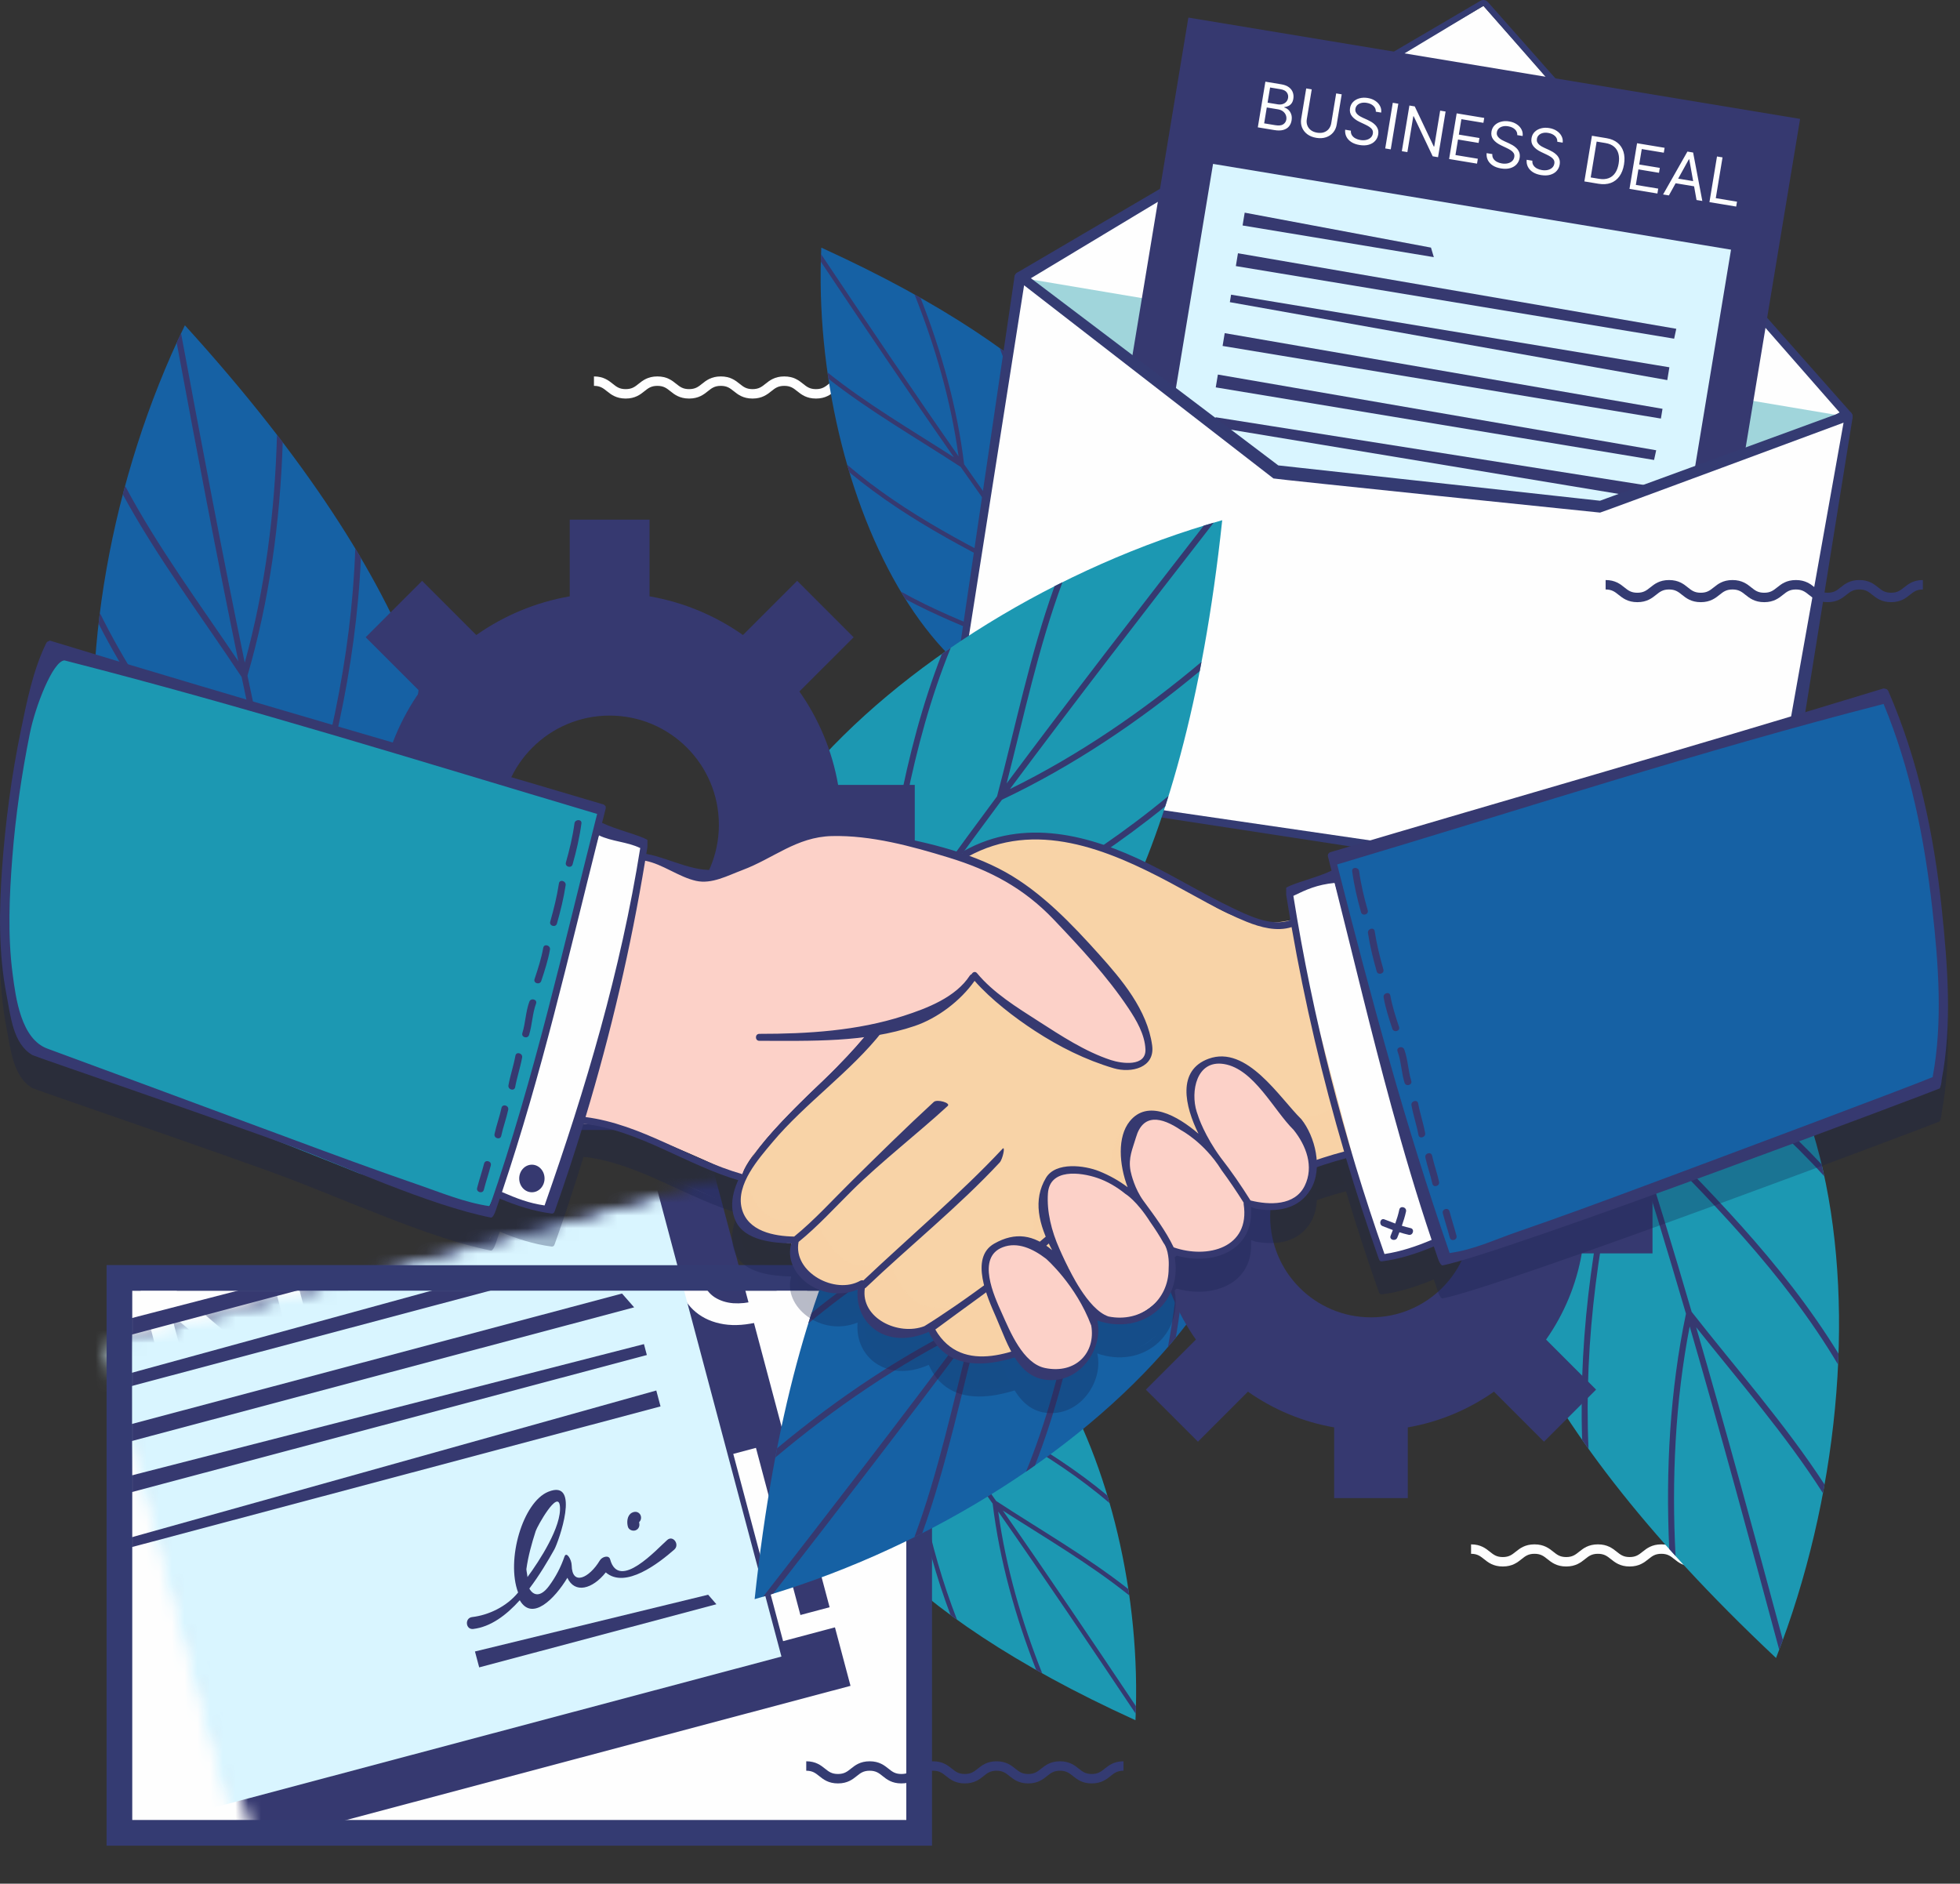 <svg width="154" height="148" viewBox="0 0 154 148" fill="none" xmlns="http://www.w3.org/2000/svg">
<rect x="0" y="0" width="154" height="148" fill="#333333" stroke="none"/>
<path d="M69.102 31.314C68.348 31.314 67.946 30.992 67.622 30.734C67.33 30.501 67.1 30.317 66.606 30.317C66.113 30.317 65.882 30.501 65.591 30.734C65.267 30.992 64.866 31.314 64.112 31.314C63.36 31.314 62.958 30.992 62.635 30.734C62.344 30.501 62.114 30.317 61.621 30.317C61.128 30.317 60.898 30.501 60.606 30.734C60.283 30.992 59.881 31.314 59.128 31.314C58.375 31.314 57.974 30.992 57.651 30.734C57.359 30.501 57.129 30.317 56.636 30.317C56.143 30.317 55.913 30.501 55.621 30.734C55.299 30.992 54.897 31.314 54.144 31.314C53.391 31.314 52.989 30.992 52.666 30.734C52.375 30.501 52.145 30.317 51.652 30.317C51.159 30.317 50.929 30.501 50.638 30.734C50.315 30.992 49.914 31.314 49.161 31.314C48.408 31.314 48.006 30.992 47.683 30.734C47.392 30.501 47.161 30.317 46.668 30.317V29.576C47.421 29.576 47.823 29.897 48.146 30.156C48.437 30.389 48.667 30.573 49.161 30.573C49.654 30.573 49.884 30.389 50.175 30.156C50.498 29.897 50.899 29.576 51.652 29.576C52.405 29.576 52.807 29.897 53.129 30.156C53.421 30.389 53.651 30.573 54.144 30.573C54.637 30.573 54.867 30.389 55.158 30.156C55.481 29.897 55.883 29.576 56.636 29.576C57.389 29.576 57.791 29.897 58.114 30.156C58.405 30.389 58.636 30.573 59.128 30.573C59.621 30.573 59.852 30.389 60.143 30.156C60.466 29.897 60.868 29.576 61.621 29.576C62.374 29.576 62.776 29.897 63.099 30.156C63.39 30.389 63.62 30.573 64.112 30.573C64.606 30.573 64.836 30.389 65.128 30.156C65.451 29.897 65.853 29.576 66.606 29.576C67.36 29.576 67.762 29.897 68.085 30.155C68.377 30.388 68.608 30.573 69.102 30.573C69.595 30.573 69.826 30.388 70.118 30.155C70.441 29.897 70.843 29.576 71.597 29.576V30.317C71.103 30.317 70.873 30.501 70.581 30.734C70.257 30.992 69.855 31.314 69.102 31.314Z" fill="#FEFEFE"/>
<path d="M138.016 123.078C137.262 123.078 136.86 122.756 136.537 122.498C136.245 122.265 136.014 122.081 135.521 122.081C135.027 122.081 134.797 122.265 134.505 122.498C134.182 122.756 133.78 123.078 133.027 123.078C132.275 123.078 131.873 122.756 131.55 122.498C131.259 122.265 131.029 122.081 130.536 122.081C130.042 122.081 129.812 122.265 129.521 122.498C129.198 122.756 128.796 123.078 128.043 123.078C127.29 123.078 126.889 122.756 126.566 122.498C126.274 122.265 126.044 122.081 125.551 122.081C125.058 122.081 124.828 122.265 124.537 122.498C124.214 122.756 123.812 123.078 123.059 123.078C122.306 123.078 121.904 122.756 121.582 122.498C121.291 122.265 121.06 122.081 120.567 122.081C120.075 122.081 119.845 122.265 119.553 122.498C119.23 122.756 118.829 123.078 118.076 123.078C117.323 123.078 116.922 122.756 116.599 122.498C116.307 122.265 116.077 122.081 115.584 122.081V121.34C116.337 121.34 116.739 121.661 117.061 121.919C117.353 122.152 117.583 122.337 118.076 122.337C118.569 122.337 118.799 122.152 119.09 121.919C119.413 121.661 119.814 121.34 120.567 121.34C121.32 121.34 121.722 121.661 122.045 121.919C122.336 122.152 122.567 122.337 123.059 122.337C123.552 122.337 123.783 122.152 124.074 121.919C124.397 121.661 124.799 121.34 125.551 121.34C126.304 121.34 126.706 121.661 127.029 121.919C127.32 122.152 127.55 122.337 128.043 122.337C128.537 122.337 128.767 122.152 129.058 121.919C129.381 121.661 129.783 121.34 130.536 121.34C131.289 121.34 131.691 121.661 132.013 121.919C132.304 122.152 132.534 122.337 133.027 122.337C133.52 122.337 133.751 122.152 134.042 121.919C134.365 121.661 134.767 121.34 135.521 121.34C136.274 121.34 136.676 121.661 136.999 121.919C137.291 122.152 137.522 122.337 138.016 122.337C138.51 122.337 138.741 122.152 139.032 121.919C139.356 121.661 139.758 121.34 140.511 121.34V122.081C140.017 122.081 139.787 122.265 139.495 122.498C139.172 122.756 138.77 123.078 138.016 123.078Z" fill="#FEFEFE"/>
<path d="M64.788 99.565C64.788 99.565 50.992 117.771 89.216 135.156C90.11 115.657 79.343 93.69 64.788 99.565Z" fill="#1C98B2"/>
<path d="M66.692 113.373C66.001 109.638 65.84 105.842 66.108 102.058C67.742 104.13 69.342 106.226 70.92 108.34C71.311 114.627 72.45 120.977 74.685 126.891C74.851 127.013 75.023 127.136 75.194 127.259C72.913 121.403 71.732 115.105 71.302 108.851C73.578 111.913 75.803 115.012 77.994 118.138C78.536 122.591 79.774 127.016 81.416 131.209C81.57 131.297 81.731 131.385 81.888 131.471C80.264 127.398 79.023 123.093 78.43 118.76C82.099 124.008 85.673 129.325 89.234 134.647C89.241 134.449 89.246 134.251 89.252 134.053C85.805 128.905 82.344 123.764 78.795 118.685C82.147 120.842 85.614 122.858 88.726 125.351C88.702 125.184 88.678 125.017 88.653 124.85C85.383 122.28 81.746 120.206 78.269 117.931C76.1 114.838 73.898 111.768 71.646 108.738C77.113 111.455 82.521 114.119 87.18 118.096C87.123 117.897 87.063 117.698 87.003 117.499C82.24 113.544 76.73 110.884 71.185 108.124C69.61 106.014 68.013 103.923 66.384 101.855C69.493 102.441 72.532 103.585 75.461 104.734C77.996 105.726 80.572 106.796 82.968 108.138C82.847 107.936 82.726 107.738 82.602 107.539C80.356 106.335 77.971 105.354 75.621 104.426C72.541 103.209 69.33 102.002 66.053 101.439C65.597 100.864 65.138 100.289 64.679 99.717C64.628 99.793 64.562 99.893 64.482 100.021C64.921 100.565 65.358 101.11 65.791 101.659C65.489 105.449 65.64 109.226 66.271 112.975C66.744 115.767 67.473 118.506 68.292 121.218C68.468 121.412 68.648 121.604 68.833 121.8C67.983 119.026 67.218 116.227 66.692 113.373Z" fill="#363970"/>
<path d="M72.215 100.407H9.377V144.01H72.215V100.407Z" fill="#FEFEFE" stroke="#343B72" stroke-width="2" stroke-miterlimit="10"/>
<mask id="mask0_646_165" style="mask-type:luminance" maskUnits="userSpaceOnUse" x="9" y="88" width="73" height="60">
<mask id="mask1_646_165" style="mask-type:luminance" maskUnits="userSpaceOnUse" x="9" y="88" width="73" height="60">
<path d="M69.989 88.912L9.262 105.067L20.472 147.205L81.199 131.049L69.989 88.912Z" fill="white"/>
</mask>
<g mask="url(#mask1_646_165)">
<path d="M69.989 88.912L9.262 105.067L20.472 147.205L81.199 131.049L69.989 88.912Z" fill="white"/>
</g>
</mask>
<g mask="url(#mask0_646_165)">
<path d="M47.022 58.014L-12.594 73.874L7.211 148.316L66.826 132.456L47.022 58.014Z" fill="#363970"/>
</g>
<mask id="mask2_646_165" style="mask-type:luminance" maskUnits="userSpaceOnUse" x="9" y="100" width="64" height="45">
<mask id="mask3_646_165" style="mask-type:luminance" maskUnits="userSpaceOnUse" x="9" y="100" width="64" height="45">
<path d="M72.213 100.407H9.375V144.01H72.213V100.407Z" fill="white"/>
</mask>
<g mask="url(#mask3_646_165)">
<path d="M72.213 100.407H9.375V144.01H72.213V100.407Z" fill="white"/>
</g>
</mask>
<g mask="url(#mask2_646_165)">
<path d="M8.373 91.346L4.459 76.634L9.602 75.266C10.627 74.993 11.52 74.945 12.28 75.123C13.038 75.295 13.659 75.635 14.143 76.142C14.625 76.644 14.962 77.255 15.153 77.973C15.321 78.605 15.348 79.157 15.232 79.629C15.121 80.1 14.916 80.503 14.616 80.839C14.32 81.174 13.977 81.455 13.586 81.682L13.624 81.826C14.082 81.735 14.577 81.773 15.108 81.939C15.64 82.105 16.13 82.416 16.579 82.871C17.028 83.326 17.356 83.941 17.563 84.717C17.759 85.454 17.768 86.162 17.589 86.84C17.411 87.519 17.006 88.126 16.374 88.663C15.743 89.201 14.848 89.623 13.689 89.932L8.373 91.346ZM9.734 89.292L13.268 88.351C14.432 88.042 15.198 87.597 15.567 87.017C15.939 86.431 16.039 85.814 15.867 85.168C15.735 84.67 15.486 84.244 15.12 83.89C14.752 83.531 14.3 83.287 13.764 83.158C13.225 83.025 12.635 83.043 11.994 83.214L8.373 84.177L9.734 89.292ZM7.96 82.625L11.265 81.746C11.801 81.603 12.257 81.369 12.632 81.044C13.012 80.717 13.277 80.329 13.429 79.878C13.586 79.426 13.595 78.942 13.458 78.424C13.286 77.778 12.915 77.289 12.345 76.959C11.774 76.624 11 76.586 10.023 76.846L6.661 77.74L7.96 82.625ZM27.27 70.565L29.052 70.091L31.643 79.832C31.911 80.838 31.913 81.799 31.649 82.715C31.389 83.626 30.89 84.422 30.154 85.105C29.417 85.783 28.471 86.276 27.317 86.583C26.162 86.89 25.097 86.933 24.12 86.71C23.142 86.484 22.311 86.04 21.628 85.381C20.948 84.716 20.475 83.88 20.207 82.875L17.616 73.134L19.397 72.66L21.95 82.257C22.142 82.975 22.47 83.573 22.935 84.049C23.399 84.52 23.965 84.839 24.635 85.004C25.308 85.164 26.054 85.134 26.873 84.916C27.692 84.699 28.354 84.353 28.859 83.88C29.363 83.403 29.696 82.845 29.86 82.207C30.027 81.562 30.015 80.881 29.824 80.162L27.27 70.565ZM41.634 70.682C41.354 69.977 40.854 69.505 40.134 69.266C39.414 69.027 38.609 69.026 37.718 69.263C37.066 69.436 36.525 69.693 36.092 70.034C35.665 70.373 35.363 70.763 35.188 71.205C35.018 71.645 34.996 72.1 35.121 72.569C35.225 72.962 35.408 73.274 35.67 73.507C35.936 73.734 36.242 73.901 36.588 74.009C36.934 74.112 37.285 74.18 37.643 74.213C37.999 74.242 38.323 74.255 38.615 74.254L40.216 74.259C40.626 74.258 41.089 74.283 41.606 74.336C42.127 74.387 42.644 74.508 43.157 74.7C43.673 74.886 44.135 75.178 44.544 75.577C44.953 75.976 45.249 76.52 45.432 77.21C45.644 78.005 45.626 78.779 45.38 79.531C45.139 80.283 44.672 80.953 43.977 81.543C43.288 82.132 42.378 82.576 41.248 82.877C40.194 83.157 39.236 83.23 38.375 83.095C37.518 82.959 36.789 82.645 36.186 82.154C35.589 81.662 35.154 81.021 34.883 80.232L36.721 79.743C36.917 80.285 37.226 80.696 37.649 80.973C38.075 81.244 38.563 81.401 39.113 81.445C39.666 81.482 40.235 81.423 40.819 81.268C41.499 81.087 42.081 80.814 42.563 80.45C43.045 80.081 43.39 79.656 43.601 79.174C43.81 78.688 43.843 78.176 43.7 77.64C43.57 77.151 43.328 76.79 42.974 76.556C42.619 76.323 42.194 76.169 41.697 76.096C41.201 76.023 40.675 75.983 40.12 75.977L38.172 75.942C36.934 75.917 35.899 75.687 35.065 75.253C34.232 74.818 33.683 74.105 33.419 73.114C33.2 72.29 33.232 71.512 33.514 70.781C33.8 70.043 34.276 69.404 34.942 68.862C35.612 68.315 36.416 67.917 37.355 67.667C38.303 67.415 39.191 67.36 40.019 67.504C40.846 67.643 41.553 67.948 42.139 68.417C42.73 68.885 43.137 69.488 43.358 70.224L41.634 70.682ZM47.291 65.239L51.205 79.951L49.424 80.425L45.51 65.713L47.291 65.239ZM22.552 97.69L26.466 112.402L24.742 112.861L13.652 103.443L13.509 103.481L16.582 115.032L14.8 115.506L10.886 100.794L12.61 100.335L23.737 109.775L23.881 109.737L20.8 98.156L22.552 97.69ZM30.031 111.454L26.117 96.742L34.996 94.38L35.417 95.96L28.319 97.848L29.642 102.819L36.28 101.053L36.7 102.634L30.062 104.4L31.392 109.4L38.605 107.481L39.025 109.061L30.031 111.454ZM47.232 95.063C46.952 94.358 46.452 93.886 45.732 93.647C45.012 93.407 44.206 93.406 43.316 93.643C42.664 93.817 42.123 94.073 41.69 94.414C41.262 94.754 40.961 95.144 40.786 95.585C40.616 96.025 40.594 96.48 40.718 96.95C40.823 97.342 41.006 97.655 41.268 97.888C41.533 98.115 41.84 98.282 42.186 98.39C42.532 98.493 42.883 98.561 43.24 98.594C43.597 98.622 43.921 98.636 44.213 98.635L45.814 98.64C46.224 98.639 46.687 98.664 47.204 98.716C47.725 98.767 48.242 98.889 48.754 99.081C49.27 99.267 49.733 99.559 50.142 99.958C50.55 100.357 50.846 100.901 51.03 101.591C51.241 102.386 51.224 103.16 50.978 103.912C50.737 104.663 50.269 105.334 49.575 105.924C48.885 106.512 47.975 106.957 46.845 107.258C45.792 107.538 44.834 107.611 43.973 107.476C43.116 107.34 42.386 107.026 41.784 106.535C41.186 106.043 40.752 105.402 40.48 104.613L42.319 104.123C42.515 104.666 42.824 105.076 43.246 105.354C43.672 105.625 44.16 105.782 44.711 105.826C45.264 105.863 45.833 105.804 46.417 105.649C47.097 105.468 47.679 105.195 48.161 104.831C48.642 104.462 48.988 104.036 49.199 103.555C49.408 103.068 49.441 102.557 49.298 102.021C49.168 101.532 48.926 101.171 48.571 100.937C48.217 100.703 47.791 100.55 47.295 100.477C46.799 100.404 46.273 100.364 45.717 100.358L43.77 100.322C42.532 100.298 41.497 100.068 40.663 99.633C39.83 99.199 39.281 98.486 39.017 97.494C38.798 96.671 38.83 95.893 39.112 95.162C39.398 94.424 39.874 93.785 40.54 93.243C41.21 92.696 42.014 92.297 42.953 92.048C43.901 91.795 44.789 91.741 45.617 91.885C46.444 92.024 47.15 92.328 47.737 92.798C48.328 93.266 48.734 93.868 48.956 94.604L47.232 95.063ZM60.132 91.631C59.852 90.926 59.352 90.454 58.632 90.215C57.912 89.975 57.106 89.974 56.216 90.211C55.564 90.385 55.023 90.642 54.59 90.982C54.162 91.322 53.861 91.712 53.686 92.153C53.516 92.594 53.494 93.048 53.618 93.518C53.723 93.91 53.906 94.223 54.168 94.456C54.434 94.683 54.74 94.85 55.086 94.958C55.432 95.061 55.783 95.129 56.141 95.162C56.497 95.19 56.821 95.204 57.113 95.203L58.714 95.208C59.124 95.207 59.587 95.232 60.104 95.284C60.625 95.336 61.142 95.457 61.654 95.649C62.17 95.835 62.633 96.127 63.042 96.526C63.45 96.925 63.746 97.469 63.93 98.159C64.141 98.954 64.124 99.728 63.878 100.48C63.637 101.232 63.169 101.902 62.475 102.492C61.785 103.08 60.876 103.525 59.745 103.826C58.692 104.106 57.734 104.179 56.873 104.044C56.016 103.908 55.286 103.594 54.684 103.103C54.086 102.611 53.652 101.97 53.38 101.181L55.219 100.692C55.415 101.234 55.724 101.644 56.147 101.922C56.573 102.193 57.061 102.35 57.611 102.394C58.164 102.431 58.733 102.372 59.317 102.217C59.997 102.036 60.579 101.763 61.061 101.399C61.542 101.03 61.888 100.604 62.099 100.123C62.308 99.636 62.341 99.125 62.198 98.589C62.068 98.1 61.826 97.739 61.471 97.505C61.117 97.271 60.691 97.118 60.195 97.045C59.699 96.972 59.173 96.932 58.617 96.926L56.669 96.89C55.432 96.866 54.397 96.636 53.563 96.201C52.73 95.767 52.181 95.054 51.917 94.062C51.698 93.239 51.73 92.461 52.012 91.73C52.298 90.992 52.774 90.353 53.44 89.811C54.11 89.264 54.914 88.865 55.853 88.616C56.801 88.363 57.689 88.309 58.517 88.453C59.344 88.592 60.05 88.896 60.637 89.366C61.228 89.834 61.634 90.436 61.856 91.172L60.132 91.631ZM25.768 138.458L21.228 139.666L17.314 124.954L22.055 123.693C23.482 123.313 24.782 123.283 25.954 123.601C27.124 123.916 28.126 124.549 28.959 125.502C29.791 126.45 30.409 127.685 30.814 129.208C31.222 130.741 31.3 132.133 31.049 133.384C30.796 134.631 30.226 135.69 29.34 136.562C28.453 137.429 27.262 138.061 25.768 138.458ZM22.589 137.612L25.232 136.908C26.449 136.585 27.395 136.082 28.07 135.4C28.744 134.718 29.163 133.891 29.325 132.92C29.487 131.948 29.409 130.864 29.09 129.667C28.774 128.479 28.308 127.508 27.692 126.754C27.075 125.995 26.32 125.489 25.427 125.234C24.532 124.975 23.51 124.998 22.36 125.304L19.516 126.06L22.589 137.612ZM35.767 135.798L31.854 121.086L40.733 118.724L41.153 120.304L34.056 122.192L35.378 127.163L42.016 125.397L42.436 126.978L35.798 128.744L37.129 133.744L44.341 131.825L44.761 133.405L35.767 135.798ZM48.461 132.421L46.593 132.918L48.081 116.769L49.92 116.279L59.236 129.554L57.369 130.051L49.678 118.836L49.563 118.867L48.461 132.421ZM47.622 126.491L55.15 124.488L55.571 126.068L48.042 128.071L47.622 126.491ZM61.528 128.945L57.614 114.232L59.396 113.758L62.889 126.89L69.728 125.071L70.148 126.651L61.528 128.945Z" fill="#FEFEFE"/>
</g>
<mask id="mask4_646_165" style="mask-type:luminance" maskUnits="userSpaceOnUse" x="8" y="89" width="72" height="59">
<mask id="mask5_646_165" style="mask-type:luminance" maskUnits="userSpaceOnUse" x="8" y="89" width="72" height="59">
<path d="M68.754 89.439L8.027 105.595L19.238 147.732L79.965 131.577L68.754 89.439Z" fill="white"/>
</mask>
<g mask="url(#mask5_646_165)">
<path d="M68.754 89.439L8.027 105.595L19.238 147.732L79.965 131.577L68.754 89.439Z" fill="white"/>
</g>
</mask>
<g mask="url(#mask4_646_165)">
<path d="M46.113 72.698L-4.367 86.128L10.918 143.584L61.399 130.155L46.113 72.698Z" fill="#D9F5FF"/>
</g>
<mask id="mask6_646_165" style="mask-type:luminance" maskUnits="userSpaceOnUse" x="9" y="100" width="64" height="45">
<mask id="mask7_646_165" style="mask-type:luminance" maskUnits="userSpaceOnUse" x="9" y="100" width="64" height="45">
<path d="M72.213 100.407H9.375V144.01H72.213V100.407Z" fill="white"/>
</mask>
<g mask="url(#mask7_646_165)">
<path d="M72.213 100.407H9.375V144.01H72.213V100.407Z" fill="white"/>
</g>
</mask>
<g mask="url(#mask6_646_165)">
<path d="M46.675 90.868L3.959 102.235L3.627 100.986L46.423 89.919L46.675 90.868Z" fill="#363970"/>
</g>
<mask id="mask8_646_165" style="mask-type:luminance" maskUnits="userSpaceOnUse" x="9" y="100" width="64" height="45">
<mask id="mask9_646_165" style="mask-type:luminance" maskUnits="userSpaceOnUse" x="9" y="100" width="64" height="45">
<path d="M72.213 100.407H9.375V144.01H72.213V100.407Z" fill="white"/>
</mask>
<g mask="url(#mask9_646_165)">
<path d="M72.213 100.407H9.375V144.01H72.213V100.407Z" fill="white"/>
</g>
</mask>
<g mask="url(#mask8_646_165)">
<path d="M47.749 94.904L5.034 106.272L4.701 105.023L47.544 93.937L47.749 94.904Z" fill="#363970"/>
</g>
<mask id="mask10_646_165" style="mask-type:luminance" maskUnits="userSpaceOnUse" x="9" y="100" width="64" height="45">
<mask id="mask11_646_165" style="mask-type:luminance" maskUnits="userSpaceOnUse" x="9" y="100" width="64" height="45">
<path d="M72.213 100.407H9.375V144.01H72.213V100.407Z" fill="white"/>
</mask>
<g mask="url(#mask11_646_165)">
<path d="M72.213 100.407H9.375V144.01H72.213V100.407Z" fill="white"/>
</g>
</mask>
<g mask="url(#mask10_646_165)">
<path d="M48.753 98.68L6.037 110.046L6.257 108.982L48.421 97.431L48.753 98.68Z" fill="#363970"/>
</g>
<mask id="mask12_646_165" style="mask-type:luminance" maskUnits="userSpaceOnUse" x="9" y="100" width="64" height="45">
<mask id="mask13_646_165" style="mask-type:luminance" maskUnits="userSpaceOnUse" x="9" y="100" width="64" height="45">
<path d="M72.213 100.407H9.375V144.01H72.213V100.407Z" fill="white"/>
</mask>
<g mask="url(#mask13_646_165)">
<path d="M72.213 100.407H9.375V144.01H72.213V100.407Z" fill="white"/>
</g>
</mask>
<g mask="url(#mask12_646_165)">
<path d="M49.826 102.717L7.11 114.083L6.777 112.834L48.873 101.633L49.826 102.717Z" fill="#363970"/>
</g>
<mask id="mask14_646_165" style="mask-type:luminance" maskUnits="userSpaceOnUse" x="9" y="100" width="64" height="45">
<mask id="mask15_646_165" style="mask-type:luminance" maskUnits="userSpaceOnUse" x="9" y="100" width="64" height="45">
<path d="M72.213 100.407H9.375V144.01H72.213V100.407Z" fill="white"/>
</mask>
<g mask="url(#mask15_646_165)">
<path d="M72.213 100.407H9.375V144.01H72.213V100.407Z" fill="white"/>
</g>
</mask>
<g mask="url(#mask14_646_165)">
<path d="M50.824 106.464L8.108 117.83L7.775 116.581L50.596 105.606L50.824 106.464Z" fill="#363970"/>
</g>
<mask id="mask16_646_165" style="mask-type:luminance" maskUnits="userSpaceOnUse" x="9" y="100" width="64" height="45">
<mask id="mask17_646_165" style="mask-type:luminance" maskUnits="userSpaceOnUse" x="9" y="100" width="64" height="45">
<path d="M72.213 100.407H9.375V144.01H72.213V100.407Z" fill="white"/>
</mask>
<g mask="url(#mask17_646_165)">
<path d="M72.213 100.407H9.375V144.01H72.213V100.407Z" fill="white"/>
</g>
</mask>
<g mask="url(#mask16_646_165)">
<path d="M51.899 110.501L9.183 121.867L8.994 121.159L51.566 109.251L51.899 110.501Z" fill="#363970"/>
</g>
<mask id="mask18_646_165" style="mask-type:luminance" maskUnits="userSpaceOnUse" x="9" y="100" width="64" height="45">
<mask id="mask19_646_165" style="mask-type:luminance" maskUnits="userSpaceOnUse" x="9" y="100" width="64" height="45">
<path d="M72.213 100.407H9.375V144.01H72.213V100.407Z" fill="white"/>
</mask>
<g mask="url(#mask19_646_165)">
<path d="M72.213 100.407H9.375V144.01H72.213V100.407Z" fill="white"/>
</g>
</mask>
<g mask="url(#mask18_646_165)">
<path d="M56.289 126.045L37.651 131.005L37.318 129.756L55.64 125.296L56.289 126.045Z" fill="#363970"/>
</g>
<mask id="mask20_646_165" style="mask-type:luminance" maskUnits="userSpaceOnUse" x="9" y="100" width="64" height="45">
<mask id="mask21_646_165" style="mask-type:luminance" maskUnits="userSpaceOnUse" x="9" y="100" width="64" height="45">
<path d="M72.213 100.407H9.375V144.01H72.213V100.407Z" fill="white"/>
</mask>
<g mask="url(#mask21_646_165)">
<path d="M72.213 100.407H9.375V144.01H72.213V100.407Z" fill="white"/>
</g>
</mask>
<g mask="url(#mask20_646_165)">
<path d="M52.428 120.993C51.642 121.68 48.628 125.044 47.939 122.518C47.837 122.144 47.299 122.32 47.132 122.599C46.299 123.987 44.947 124.631 44.918 122.987C44.91 122.528 44.503 121.861 44.35 122.303C44.059 123.142 43.671 123.887 43.141 124.605C42.464 125.522 41.902 125.369 41.592 124.813C42.388 123.763 43.053 122.637 43.558 121.734C43.869 121.177 45.678 116.146 43.076 117.207C41.081 118.02 39.747 122.548 40.708 125.122C39.811 126.229 38.389 126.901 37.097 127.052C36.496 127.122 36.579 128.057 37.18 127.987C38.558 127.826 39.789 126.897 40.838 125.729C41.806 127.409 43.577 125.629 44.58 123.967C45.159 125.231 46.552 124.862 47.596 123.543C49.133 124.871 51.77 122.81 52.978 121.752C53.429 121.359 52.884 120.594 52.428 120.993ZM42.093 120.289C42.215 119.914 43.848 116.987 43.991 118.326C44.161 119.916 42.359 122.673 41.444 123.909C41.449 123.845 41.349 123.343 41.358 123.281C41.498 122.267 41.779 121.26 42.093 120.289Z" fill="#363970"/>
<path d="M49.94 120.235C50.194 120.14 50.287 119.876 50.216 119.631C50.246 119.734 50.222 119.584 50.22 119.623C50.221 119.602 50.222 119.593 50.222 119.585C50.397 119.439 50.412 119.146 50.285 118.971C50.123 118.748 49.852 118.74 49.63 118.866C49.27 119.071 49.235 119.606 49.337 119.96C49.408 120.205 49.715 120.319 49.94 120.235Z" fill="#363970"/>
</g>
<path d="M72.213 100.407H9.375V144.01H72.213V100.407Z" stroke="#343B72" stroke-width="2" stroke-miterlimit="10"/>
<path d="M88.959 55.049C88.959 55.049 102.755 36.843 64.53 19.457C63.636 38.956 74.404 60.924 88.959 55.049Z" fill="#1661A4"/>
<path d="M87.054 41.241C87.744 44.976 87.906 48.772 87.637 52.555C86.003 50.484 84.404 48.388 82.826 46.274C82.435 39.987 81.296 33.637 79.06 27.722C78.894 27.6 78.722 27.477 78.552 27.355C80.833 33.211 82.013 39.508 82.444 45.763C80.167 42.701 77.943 39.601 75.752 36.475C75.21 32.023 73.972 27.598 72.329 23.404C72.176 23.317 72.015 23.229 71.858 23.142C73.482 27.215 74.723 31.52 75.315 35.853C71.647 30.605 68.073 25.288 64.512 19.966C64.505 20.165 64.499 20.362 64.494 20.56C67.941 25.709 71.402 30.849 74.951 35.929C71.599 33.771 68.132 31.755 65.02 29.263C65.044 29.43 65.068 29.596 65.092 29.763C68.362 32.333 72 34.407 75.477 36.682C77.646 39.775 79.848 42.845 82.1 45.875C76.632 43.158 71.225 40.494 66.565 36.518C66.623 36.717 66.683 36.916 66.742 37.114C71.506 41.069 77.015 43.73 82.561 46.49C84.136 48.6 85.732 50.691 87.362 52.759C84.253 52.173 81.213 51.029 78.285 49.881C75.75 48.888 73.174 47.818 70.778 46.476C70.898 46.678 71.02 46.877 71.144 47.075C73.389 48.279 75.775 49.261 78.125 50.188C81.205 51.405 84.415 52.612 87.693 53.176C88.148 53.75 88.607 54.325 89.067 54.897C89.118 54.821 89.184 54.721 89.263 54.593C88.825 54.048 88.388 53.504 87.955 52.954C88.257 49.165 88.106 45.388 87.474 41.639C87.002 38.847 86.273 36.108 85.453 33.396C85.277 33.203 85.097 33.01 84.913 32.814C85.763 35.588 86.528 38.387 87.054 41.241Z" fill="#363970"/>
<path d="M80.167 21.815L74.365 61.172L138.944 71.07L145.101 32.737L80.167 21.815Z" fill="#FEFEFE"/>
<path d="M145.103 32.737L116.558 0.463L80.168 21.815L110.743 52.811L145.103 32.737Z" fill="#FEFEFE"/>
<path d="M110.739 53.275C110.619 53.275 110.499 53.227 110.41 53.137L79.835 22.14C79.734 22.039 79.687 21.896 79.705 21.755C79.724 21.613 79.807 21.488 79.93 21.416L116.319 0.064C116.511 -0.048 116.754 -0.01 116.901 0.156L145.446 32.43C145.538 32.534 145.578 32.674 145.556 32.81C145.534 32.947 145.452 33.067 145.333 33.137L110.973 53.211C110.9 53.254 110.82 53.275 110.739 53.275ZM80.912 21.913L110.394 52.24L144.538 32.405L116.554 0.463L80.912 21.913Z" fill="#343B72"/>
<path d="M80.168 21.815L93.356 41.45L125.586 43.488L145.103 32.737L80.168 21.815Z" fill="#A0D5DB"/>
<path d="M93.372 1.381L83.432 61.4L131.496 69.36L141.436 9.342L93.372 1.381Z" fill="#363970"/>
<path d="M98.828 10.005L99.423 6.417L100.677 6.625C100.927 6.666 101.126 6.744 101.274 6.857C101.422 6.969 101.524 7.104 101.579 7.262C101.635 7.419 101.648 7.585 101.619 7.76C101.594 7.914 101.545 8.037 101.474 8.128C101.403 8.22 101.319 8.288 101.22 8.331C101.123 8.375 101.021 8.403 100.913 8.414L100.908 8.449C101.016 8.474 101.12 8.531 101.219 8.619C101.319 8.708 101.395 8.823 101.448 8.967C101.501 9.11 101.512 9.276 101.481 9.465C101.451 9.645 101.383 9.8 101.278 9.93C101.172 10.06 101.024 10.153 100.834 10.207C100.644 10.262 100.407 10.267 100.125 10.22L98.828 10.005ZM99.327 9.692L100.189 9.834C100.472 9.881 100.683 9.86 100.82 9.77C100.959 9.679 101.041 9.554 101.067 9.397C101.087 9.275 101.075 9.158 101.03 9.045C100.985 8.931 100.911 8.833 100.807 8.752C100.703 8.67 100.573 8.616 100.416 8.59L99.533 8.444L99.327 9.692ZM99.596 8.066L100.402 8.199C100.533 8.221 100.655 8.215 100.768 8.181C100.883 8.147 100.979 8.089 101.057 8.005C101.135 7.922 101.185 7.818 101.206 7.692C101.232 7.534 101.199 7.391 101.107 7.263C101.016 7.134 100.851 7.05 100.613 7.01L99.793 6.875L99.596 8.066ZM104.985 7.339L105.42 7.411L105.026 9.786C104.986 10.031 104.892 10.241 104.744 10.414C104.598 10.587 104.411 10.711 104.184 10.787C103.957 10.863 103.702 10.877 103.421 10.83C103.139 10.784 102.903 10.688 102.712 10.544C102.522 10.398 102.384 10.22 102.3 10.009C102.218 9.798 102.197 9.569 102.238 9.324L102.631 6.949L103.065 7.021L102.678 9.361C102.649 9.536 102.661 9.698 102.716 9.848C102.771 9.996 102.863 10.121 102.992 10.223C103.123 10.324 103.288 10.391 103.488 10.424C103.688 10.457 103.866 10.447 104.022 10.394C104.179 10.339 104.306 10.251 104.405 10.128C104.504 10.004 104.569 9.854 104.598 9.679L104.985 7.339ZM108.101 8.776C108.109 8.595 108.047 8.443 107.913 8.32C107.78 8.197 107.605 8.118 107.388 8.082C107.229 8.056 107.086 8.058 106.958 8.09C106.832 8.122 106.728 8.177 106.646 8.256C106.566 8.335 106.516 8.432 106.497 8.547C106.481 8.642 106.491 8.728 106.525 8.805C106.56 8.88 106.61 8.947 106.675 9.004C106.74 9.061 106.81 9.11 106.885 9.152C106.96 9.194 107.029 9.229 107.092 9.257L107.441 9.415C107.53 9.455 107.628 9.507 107.736 9.569C107.844 9.631 107.945 9.708 108.037 9.8C108.131 9.892 108.203 10.001 108.253 10.128C108.303 10.255 108.314 10.402 108.286 10.571C108.254 10.764 108.174 10.931 108.046 11.071C107.92 11.211 107.752 11.311 107.543 11.371C107.335 11.431 107.093 11.439 106.818 11.393C106.561 11.35 106.345 11.272 106.171 11.158C105.998 11.044 105.87 10.904 105.787 10.738C105.705 10.572 105.674 10.39 105.692 10.191L106.141 10.266C106.13 10.403 106.157 10.523 106.222 10.625C106.288 10.726 106.378 10.808 106.494 10.871C106.611 10.934 106.74 10.977 106.883 11.001C107.049 11.028 107.202 11.026 107.343 10.994C107.484 10.961 107.601 10.902 107.694 10.818C107.788 10.733 107.845 10.625 107.867 10.494C107.886 10.375 107.869 10.272 107.815 10.187C107.761 10.101 107.683 10.026 107.582 9.961C107.482 9.896 107.371 9.836 107.251 9.78L106.83 9.581C106.563 9.454 106.36 9.302 106.221 9.125C106.083 8.949 106.033 8.74 106.073 8.498C106.107 8.297 106.19 8.131 106.323 7.999C106.458 7.867 106.625 7.774 106.823 7.722C107.022 7.669 107.237 7.661 107.466 7.699C107.697 7.737 107.896 7.813 108.062 7.926C108.228 8.037 108.352 8.173 108.433 8.333C108.516 8.493 108.545 8.664 108.521 8.846L108.101 8.776ZM109.868 8.147L109.273 11.735L108.839 11.663L109.433 8.075L109.868 8.147ZM113.583 8.763L112.989 12.35L112.569 12.281L111.08 9.14L111.045 9.134L110.579 11.951L110.144 11.879L110.739 8.291L111.159 8.361L112.653 11.51L112.688 11.516L113.156 8.692L113.583 8.763ZM113.859 12.494L114.453 8.907L116.618 9.265L116.554 9.651L114.823 9.364L114.623 10.576L116.241 10.844L116.177 11.23L114.559 10.962L114.357 12.181L116.116 12.472L116.052 12.857L113.859 12.494ZM119.214 10.617C119.223 10.436 119.16 10.284 119.027 10.161C118.894 10.038 118.719 9.959 118.501 9.923C118.343 9.896 118.199 9.899 118.072 9.931C117.945 9.963 117.841 10.018 117.76 10.097C117.68 10.176 117.63 10.273 117.611 10.387C117.595 10.483 117.604 10.569 117.638 10.646C117.674 10.721 117.724 10.787 117.789 10.845C117.854 10.901 117.924 10.951 117.998 10.993C118.073 11.034 118.142 11.069 118.206 11.098L118.554 11.256C118.644 11.296 118.742 11.347 118.849 11.409C118.958 11.472 119.058 11.549 119.151 11.641C119.245 11.732 119.317 11.841 119.367 11.968C119.417 12.095 119.427 12.243 119.4 12.411C119.368 12.605 119.288 12.772 119.16 12.912C119.034 13.051 118.866 13.151 118.657 13.212C118.449 13.272 118.207 13.279 117.932 13.234C117.675 13.191 117.459 13.113 117.285 12.999C117.112 12.885 116.984 12.745 116.901 12.579C116.819 12.413 116.787 12.231 116.806 12.032L117.254 12.106C117.244 12.244 117.271 12.363 117.335 12.465C117.401 12.566 117.492 12.649 117.608 12.712C117.724 12.774 117.854 12.818 117.997 12.841C118.162 12.869 118.316 12.867 118.457 12.835C118.598 12.802 118.715 12.743 118.808 12.659C118.901 12.573 118.959 12.465 118.98 12.335C119 12.216 118.983 12.113 118.929 12.027C118.874 11.941 118.797 11.866 118.696 11.802C118.595 11.737 118.485 11.677 118.364 11.621L117.944 11.421C117.677 11.294 117.474 11.143 117.335 10.966C117.196 10.79 117.147 10.58 117.187 10.339C117.22 10.138 117.304 9.972 117.437 9.84C117.572 9.708 117.738 9.615 117.937 9.563C118.136 9.509 118.35 9.502 118.579 9.54C118.811 9.578 119.009 9.653 119.175 9.766C119.342 9.878 119.466 10.013 119.547 10.173C119.63 10.333 119.659 10.504 119.635 10.686L119.214 10.617ZM122.36 11.138C122.369 10.957 122.306 10.805 122.173 10.682C122.04 10.559 121.864 10.48 121.647 10.444C121.488 10.417 121.345 10.42 121.218 10.452C121.091 10.484 120.987 10.539 120.906 10.618C120.825 10.697 120.776 10.794 120.757 10.908C120.741 11.004 120.75 11.09 120.784 11.166C120.82 11.242 120.87 11.309 120.935 11.366C121 11.422 121.07 11.472 121.144 11.514C121.219 11.555 121.288 11.59 121.352 11.619L121.7 11.777C121.789 11.817 121.888 11.868 121.995 11.93C122.103 11.993 122.204 12.07 122.297 12.162C122.391 12.253 122.463 12.362 122.513 12.489C122.562 12.617 122.573 12.764 122.545 12.932C122.513 13.126 122.433 13.293 122.306 13.432C122.18 13.572 122.012 13.672 121.803 13.732C121.595 13.793 121.353 13.8 121.077 13.755C120.82 13.712 120.605 13.634 120.43 13.52C120.257 13.406 120.129 13.266 120.046 13.1C119.965 12.934 119.933 12.752 119.952 12.553L120.4 12.627C120.389 12.765 120.416 12.884 120.481 12.986C120.547 13.087 120.638 13.169 120.753 13.233C120.87 13.296 121 13.339 121.142 13.362C121.308 13.39 121.461 13.387 121.602 13.356C121.743 13.323 121.86 13.264 121.954 13.18C122.047 13.095 122.104 12.986 122.126 12.856C122.146 12.736 122.129 12.634 122.074 12.548C122.02 12.463 121.943 12.387 121.842 12.323C121.741 12.258 121.63 12.198 121.51 12.142L121.089 11.942C120.823 11.815 120.62 11.664 120.481 11.487C120.342 11.31 120.293 11.101 120.333 10.86C120.366 10.659 120.449 10.492 120.583 10.361C120.718 10.229 120.884 10.136 121.082 10.084C121.282 10.03 121.496 10.023 121.725 10.061C121.956 10.099 122.155 10.174 122.321 10.287C122.487 10.399 122.611 10.534 122.693 10.694C122.776 10.854 122.805 11.025 122.781 11.207L122.36 11.138ZM125.593 14.438L124.486 14.254L125.08 10.667L126.236 10.858C126.584 10.916 126.87 11.037 127.094 11.222C127.318 11.405 127.474 11.642 127.561 11.931C127.649 12.219 127.662 12.549 127.601 12.92C127.539 13.294 127.419 13.604 127.241 13.852C127.064 14.099 126.836 14.273 126.557 14.376C126.279 14.477 125.957 14.498 125.593 14.438ZM124.984 13.941L125.629 14.048C125.925 14.097 126.181 14.08 126.395 13.998C126.609 13.916 126.781 13.777 126.912 13.582C127.043 13.386 127.132 13.142 127.18 12.85C127.228 12.561 127.222 12.304 127.162 12.079C127.103 11.853 126.988 11.668 126.819 11.525C126.649 11.381 126.425 11.285 126.144 11.239L125.451 11.124L124.984 13.941ZM128.031 14.841L128.626 11.254L130.791 11.613L130.727 11.998L128.996 11.711L128.795 12.924L130.414 13.191L130.35 13.577L128.732 13.309L128.53 14.528L130.288 14.819L130.225 15.205L128.031 14.841ZM131.127 15.354L130.671 15.279L132.583 11.909L133.031 11.984L133.754 15.789L133.299 15.714L132.727 12.516L132.699 12.512L131.127 15.354ZM131.527 13.981L133.363 14.285L133.299 14.67L131.463 14.366L131.527 13.981ZM134.313 15.882L134.907 12.294L135.342 12.366L134.811 15.569L136.479 15.845L136.415 16.23L134.313 15.882Z" fill="#FEFEFE"/>
<path d="M95.311 12.877L87.639 59.199L128.338 65.94L136.009 19.617L95.311 12.877Z" fill="#D9F5FF"/>
<path d="M112.658 20.204L97.631 17.715L97.797 16.708L112.434 19.454L112.658 20.204Z" fill="#363970"/>
<path d="M131.54 26.61L97.102 20.906L97.268 19.899L131.707 25.833L131.54 26.61Z" fill="#363970"/>
<path d="M131 29.865L96.631 23.741L96.728 23.153L131.166 28.858L131 29.865Z" fill="#363970"/>
<path d="M130.499 32.886L96.061 27.181L96.227 26.175L130.626 32.12L130.499 32.886Z" fill="#363970"/>
<path d="M129.962 36.14L95.523 30.436L95.691 29.429L130.129 35.377L129.962 36.14Z" fill="#363970"/>
<path d="M129.458 39.184L95.019 33.48L95.524 32.785L129.625 38.177L129.458 39.184Z" fill="#363970"/>
<path d="M128.917 42.439L94.478 36.734L94.645 35.727L128.584 41.349L128.917 42.439Z" fill="#363970"/>
<path d="M128.417 45.459L93.978 39.755L94.146 38.748L128.532 44.768L128.417 45.459Z" fill="#363970"/>
<path d="M127.88 48.714L93.441 43.01L93.536 42.439L128.047 47.707L127.88 48.714Z" fill="#363970"/>
<path d="M80.169 21.815L100.258 37.013L125.772 39.814L145.103 32.737L138.946 71.07L74.367 61.172L80.169 21.815Z" fill="#FEFEFE"/>
<path d="M138.947 71.533C138.923 71.533 138.9 71.531 138.876 71.527L74.297 61.63C74.045 61.591 73.872 61.357 73.909 61.105L79.711 21.747C79.735 21.586 79.842 21.448 79.994 21.386C80.145 21.325 80.318 21.347 80.449 21.446L100.436 36.566L125.715 39.342L144.945 32.302C145.099 32.246 145.272 32.275 145.399 32.38C145.526 32.485 145.588 32.649 145.561 32.811L139.404 71.144C139.367 71.371 139.17 71.533 138.947 71.533ZM74.367 61.172L138.197 70.487L144.851 33.208C144.851 33.208 125.793 40.282 125.721 40.275C125.721 40.275 100.122 37.642 100.056 37.592L80.465 22.416L74.367 61.172Z" fill="#343B72"/>
<path d="M148.588 47.311C147.835 47.311 147.432 46.99 147.109 46.732C146.817 46.498 146.587 46.314 146.093 46.314C145.599 46.314 145.369 46.498 145.077 46.732C144.754 46.99 144.352 47.311 143.599 47.311C142.846 47.311 142.445 46.99 142.122 46.732C141.831 46.499 141.601 46.315 141.108 46.315C140.615 46.315 140.384 46.499 140.093 46.732C139.77 46.99 139.369 47.312 138.615 47.312C137.863 47.312 137.461 46.99 137.138 46.732C136.847 46.499 136.617 46.315 136.124 46.315C135.631 46.315 135.4 46.499 135.109 46.732C134.786 46.99 134.384 47.312 133.631 47.312C132.879 47.312 132.477 46.99 132.154 46.732C131.863 46.499 131.633 46.315 131.14 46.315C130.647 46.315 130.417 46.499 130.126 46.732C129.803 46.99 129.402 47.312 128.649 47.312C127.896 47.312 127.494 46.99 127.171 46.732C126.88 46.499 126.649 46.315 126.156 46.315V45.574C126.909 45.574 127.311 45.895 127.634 46.154C127.925 46.387 128.156 46.571 128.649 46.571C129.141 46.571 129.372 46.387 129.663 46.154C129.985 45.895 130.387 45.574 131.14 45.574C131.893 45.574 132.294 45.895 132.617 46.154C132.908 46.387 133.138 46.571 133.631 46.571C134.125 46.571 134.355 46.387 134.646 46.154C134.969 45.895 135.37 45.574 136.124 45.574C136.876 45.574 137.278 45.895 137.601 46.154C137.892 46.387 138.122 46.571 138.615 46.571C139.108 46.571 139.339 46.387 139.63 46.154C139.953 45.895 140.355 45.574 141.108 45.574C141.861 45.574 142.263 45.895 142.585 46.154C142.876 46.387 143.107 46.571 143.599 46.571C144.093 46.571 144.323 46.387 144.614 46.154C144.937 45.895 145.339 45.574 146.093 45.574C146.846 45.574 147.249 45.895 147.572 46.153C147.864 46.387 148.094 46.571 148.588 46.571C149.082 46.571 149.313 46.386 149.605 46.153C149.928 45.895 150.33 45.574 151.083 45.574V46.315C150.59 46.315 150.359 46.499 150.067 46.732C149.745 46.99 149.343 47.311 148.588 47.311Z" fill="#343B72"/>
<path d="M85.781 140.122C85.027 140.122 84.625 139.801 84.302 139.543C84.01 139.309 83.779 139.125 83.285 139.125C82.791 139.125 82.561 139.309 82.269 139.543C81.947 139.801 81.544 140.122 80.791 140.122C80.039 140.122 79.637 139.801 79.315 139.543C79.023 139.309 78.793 139.125 78.3 139.125C77.807 139.125 77.576 139.309 77.285 139.543C76.962 139.801 76.56 140.122 75.808 140.122C75.054 140.122 74.653 139.801 74.33 139.543C74.039 139.309 73.808 139.125 73.316 139.125C72.823 139.125 72.592 139.309 72.301 139.543C71.978 139.801 71.576 140.122 70.823 140.122C70.07 140.122 69.668 139.801 69.346 139.543C69.055 139.309 68.824 139.125 68.332 139.125C67.839 139.125 67.609 139.309 67.318 139.542C66.995 139.801 66.593 140.122 65.841 140.122C65.087 140.122 64.685 139.801 64.363 139.543C64.071 139.309 63.841 139.125 63.348 139.125V138.384C64.101 138.384 64.503 138.706 64.825 138.964C65.117 139.197 65.347 139.381 65.841 139.381C66.333 139.381 66.563 139.197 66.855 138.964C67.177 138.706 67.579 138.384 68.332 138.384C69.085 138.384 69.486 138.706 69.809 138.964C70.1 139.197 70.331 139.381 70.823 139.381C71.316 139.381 71.546 139.197 71.838 138.964C72.161 138.706 72.562 138.384 73.315 138.384C74.069 138.384 74.47 138.706 74.793 138.964C75.084 139.197 75.314 139.381 75.807 139.381C76.3 139.381 76.53 139.197 76.822 138.964C77.145 138.706 77.547 138.384 78.3 138.384C79.053 138.384 79.455 138.706 79.777 138.964C80.069 139.197 80.299 139.381 80.791 139.381C81.284 139.381 81.514 139.197 81.806 138.964C82.129 138.706 82.531 138.384 83.285 138.384C84.038 138.384 84.441 138.706 84.763 138.964C85.055 139.197 85.286 139.381 85.78 139.381C86.274 139.381 86.505 139.197 86.797 138.964C87.12 138.706 87.522 138.384 88.275 138.384V139.125C87.781 139.125 87.551 139.309 87.259 139.543C86.936 139.801 86.534 140.122 85.781 140.122Z" fill="#343B72"/>
<path d="M60.258 88.053C60.258 88.053 89.92 98.145 96.031 40.873C70.262 48.136 46.319 71.648 60.258 88.053Z" fill="#1C98B2"/>
<path d="M77.409 79.606C72.845 82.119 67.974 83.97 62.932 85.255C64.922 82.234 66.96 79.245 69.03 76.278C77.045 73.052 84.819 68.826 91.552 63.358C91.639 63.089 91.725 62.812 91.81 62.537C85.173 68.037 77.486 72.296 69.53 75.56C72.532 71.273 75.606 67.038 78.727 62.834C84.29 60.205 89.514 56.681 94.264 52.73C94.311 52.492 94.356 52.245 94.401 52.003C89.801 55.877 84.733 59.354 79.349 61.997C84.595 54.953 89.972 48.003 95.361 41.067C95.1 41.144 94.839 41.222 94.58 41.301C89.368 48.013 84.171 54.74 79.091 61.554C80.453 56.259 81.579 50.875 83.478 45.746C83.271 45.85 83.065 45.953 82.858 46.057C80.927 51.425 79.798 57.056 78.34 62.566C75.251 66.726 72.206 70.919 69.236 75.161C70.409 66.869 71.54 58.678 74.703 50.894C74.468 51.055 74.235 51.219 74.002 51.383C70.913 59.293 69.829 67.614 68.635 76.026C66.569 78.987 64.536 81.97 62.55 84.984C61.968 80.685 62.144 76.234 62.373 71.925C62.569 68.196 62.85 64.38 63.56 60.681C63.349 60.926 63.143 61.17 62.939 61.417C62.341 64.86 62.096 68.39 61.903 71.85C61.65 76.386 61.466 81.086 62.149 85.596C61.597 86.437 61.048 87.283 60.502 88.128C60.622 88.162 60.781 88.204 60.982 88.253C61.502 87.447 62.023 86.643 62.549 85.841C67.613 84.597 72.465 82.767 77.073 80.325C80.502 78.504 83.754 76.371 86.929 74.133C87.105 73.82 87.278 73.502 87.453 73.177C84.21 75.483 80.897 77.688 77.409 79.606Z" fill="#363970"/>
<path d="M26.022 83.642C26.022 83.642 53.272 68.177 14.527 25.559C2.835 49.644 4.5 83.159 26.022 83.642Z" fill="#1661A4"/>
<path d="M31.104 65.212C29.95 70.292 28.097 75.162 25.708 79.784C24.772 76.289 23.892 72.781 23.049 69.263C25.963 61.128 27.97 52.511 28.357 43.846C28.214 43.602 28.063 43.354 27.915 43.107C27.616 51.722 25.691 60.297 22.845 68.411C21.635 63.32 20.512 58.209 19.444 53.083C21.174 47.178 22.012 40.932 22.215 34.758C22.068 34.565 21.914 34.367 21.763 34.172C21.601 40.184 20.834 46.282 19.231 52.062C17.452 43.461 15.83 34.825 14.227 26.19C14.111 26.436 13.996 26.683 13.883 26.929C15.436 35.284 17.011 43.637 18.73 51.961C15.676 47.425 12.4 43.006 9.83 38.179C9.77 38.403 9.709 38.625 9.65 38.849C12.379 43.859 15.837 48.444 18.986 53.195C20.044 58.267 21.154 63.328 22.351 68.367C16.933 61.981 11.562 55.694 7.846 48.158C7.811 48.44 7.778 48.724 7.746 49.006C11.605 56.571 17.105 62.909 22.598 69.391C23.439 72.903 24.318 76.403 25.25 79.891C21.651 77.469 18.441 74.381 15.373 71.347C12.716 68.722 10.05 65.977 7.759 62.989C7.801 63.309 7.847 63.625 7.895 63.942C10.072 66.676 12.547 69.205 15.005 71.648C18.226 74.85 21.617 78.11 25.441 80.597C25.704 81.568 25.971 82.54 26.24 83.51C26.346 83.442 26.482 83.352 26.653 83.234C26.396 82.31 26.141 81.387 25.891 80.46C28.325 75.849 30.182 71.007 31.418 65.941C32.335 62.168 32.901 58.322 33.338 54.461C33.221 54.121 33.099 53.781 32.972 53.434C32.541 57.389 31.987 61.33 31.104 65.212Z" fill="#363970"/>
<path d="M71.875 67.941V61.67H65.852C65.384 58.973 64.325 56.48 62.811 54.329L67.07 50.07L62.636 45.635L58.377 49.894C56.225 48.38 53.733 47.321 51.036 46.853V40.83H44.765V46.853C42.068 47.321 39.576 48.38 37.424 49.894L33.165 45.635L28.731 50.069L32.99 54.328C31.476 56.48 30.417 58.972 29.949 61.669H23.926V67.94H29.949C30.417 70.637 31.476 73.129 32.99 75.281L28.731 79.541L33.165 83.975L37.425 79.715C39.576 81.23 42.069 82.289 44.766 82.757V88.78H51.036V82.757C53.733 82.289 56.225 81.23 58.377 79.715L62.637 83.975L67.071 79.541L62.811 75.281C64.326 73.13 65.385 70.637 65.852 67.941H71.875V67.941ZM47.9 73.388C43.16 73.388 39.318 69.546 39.318 64.806C39.318 60.066 43.16 56.223 47.9 56.223C52.641 56.223 56.483 60.066 56.483 64.806C56.483 69.546 52.64 73.388 47.9 73.388Z" fill="#363970"/>
<path d="M123.5 73.273C123.5 73.273 97.556 90.841 139.546 130.267C149.299 105.334 144.993 72.055 123.5 73.273Z" fill="#1C98B2"/>
<path d="M119.888 92.047C120.637 86.892 122.1 81.89 124.116 77.094C125.326 80.504 126.48 83.933 127.598 87.373C125.335 95.712 124.016 104.462 124.313 113.129C124.476 113.361 124.645 113.596 124.812 113.831C124.43 105.22 125.672 96.52 127.868 88.206C129.476 93.185 131 98.192 132.469 103.218C131.21 109.24 130.868 115.533 131.154 121.704C131.315 121.885 131.485 122.07 131.651 122.252C131.337 116.246 131.621 110.107 132.761 104.218C135.214 112.652 137.514 121.133 139.793 129.614C139.89 129.359 139.985 129.105 140.079 128.851C137.871 120.645 135.64 112.443 133.269 104.28C136.672 108.561 140.287 112.707 143.231 117.316C143.273 117.089 143.315 116.861 143.356 116.634C140.241 111.855 136.431 107.558 132.916 103.071C131.462 98.097 129.955 93.14 128.365 88.212C134.27 94.15 140.12 99.994 144.419 107.212C144.433 106.927 144.443 106.643 144.453 106.358C140.008 99.123 134.024 93.238 128.037 87.21C126.921 83.775 125.769 80.356 124.564 76.952C128.343 79.083 131.788 81.908 135.085 84.69C137.941 87.097 140.815 89.623 143.336 92.42C143.268 92.105 143.198 91.794 143.124 91.481C140.739 88.928 138.071 86.602 135.428 84.361C131.964 81.423 128.326 78.441 124.318 76.264C123.979 75.317 123.636 74.368 123.292 73.423C123.192 73.499 123.062 73.6 122.902 73.731C123.231 74.632 123.558 75.532 123.88 76.436C121.818 81.225 120.349 86.198 119.517 91.346C118.901 95.18 118.641 99.059 118.51 102.943C118.653 103.272 118.802 103.601 118.956 103.937C119.074 99.96 119.314 95.987 119.888 92.047Z" fill="#363970"/>
<path d="M95.066 78.463C95.066 78.463 65.404 68.372 59.293 125.644C85.062 118.38 109.005 94.87 95.066 78.463Z" fill="#1661A4"/>
<path d="M77.915 86.91C82.479 84.398 87.35 82.547 92.391 81.262C90.401 84.283 88.364 87.272 86.294 90.239C78.278 93.465 70.504 97.691 63.772 103.158C63.685 103.427 63.599 103.704 63.513 103.979C70.151 98.479 77.838 94.221 85.794 90.957C82.792 95.244 79.718 99.479 76.596 103.683C71.034 106.312 65.81 109.836 61.06 113.787C61.013 114.025 60.967 114.272 60.923 114.513C65.523 110.64 70.59 107.163 75.975 104.52C70.729 111.564 65.352 118.514 59.963 125.449C60.224 125.372 60.484 125.294 60.744 125.215C65.956 118.504 71.153 111.777 76.232 104.962C74.871 110.258 73.745 115.642 71.846 120.77C72.053 120.667 72.259 120.564 72.465 120.459C74.397 115.091 75.526 109.46 76.984 103.95C80.073 99.79 83.117 95.597 86.088 91.356C84.915 99.648 83.784 107.838 80.621 115.622C80.856 115.461 81.089 115.298 81.321 115.134C84.411 107.224 85.494 98.902 86.689 90.49C88.755 87.529 90.788 84.546 92.775 81.532C93.356 85.831 93.181 90.282 92.951 94.591C92.755 98.32 92.475 102.136 91.764 105.835C91.974 105.59 92.181 105.346 92.385 105.099C92.982 101.656 93.228 98.126 93.421 94.666C93.674 90.131 93.858 85.43 93.175 80.921C93.727 80.079 94.276 79.233 94.822 78.388C94.702 78.354 94.543 78.312 94.342 78.263C93.822 79.069 93.301 79.873 92.775 80.675C87.711 81.92 82.858 83.749 78.251 86.191C74.822 88.013 71.57 90.145 68.395 92.383C68.218 92.696 68.046 93.014 67.871 93.34C71.114 91.034 74.427 88.829 77.915 86.91Z" fill="#363970"/>
<path d="M129.84 98.478V92.692H124.283C123.851 90.203 122.874 87.903 121.477 85.918L125.407 81.989L121.315 77.897L117.385 81.827C115.4 80.43 113.101 79.452 110.612 79.021V73.464H104.826V79.021C102.337 79.452 100.038 80.43 98.053 81.827L94.123 77.897L90.031 81.989L93.962 85.918C92.564 87.903 91.587 90.203 91.155 92.692H85.598V98.478H91.155C91.587 100.966 92.564 103.266 93.962 105.25L90.031 109.181L94.123 113.272L98.053 109.342C100.038 110.74 102.337 111.717 104.826 112.149V117.706H110.612V112.149C113.101 111.717 115.4 110.739 117.385 109.342L121.315 113.272L125.407 109.181L121.477 105.251C122.874 103.266 123.851 100.966 124.283 98.478H129.84ZM107.719 103.504C103.345 103.504 99.8 99.958 99.8 95.585C99.8 91.211 103.345 87.665 107.719 87.665C112.093 87.665 115.638 91.211 115.638 95.585C115.638 99.958 112.093 103.504 107.719 103.504Z" fill="#363970"/>
<g opacity="0.3">
<path d="M104.754 71.538C104.754 71.538 101.718 72.344 101.386 72.619C101.054 72.894 103.687 85.124 105.043 90.408C106.398 95.692 108.703 101.422 108.703 101.422C108.703 101.422 112.209 100.66 112.998 100.025C111.93 96.535 104.754 71.538 104.754 71.538Z" fill="#151F49"/>
<path d="M147.976 57.291L104.355 69.704C104.355 69.704 111.025 96.523 113.623 101.422C116.358 100.783 123.694 98.543 123.694 98.543C123.694 98.543 149.44 88.467 152.175 87.849C154.213 70.856 147.976 57.291 147.976 57.291Z" fill="#151F49"/>
<path d="M101.383 74.889L106.212 93.198L103.131 94.114L92.35 100.641L80.99 108.19L79.897 108.736C79.897 108.736 74.636 110.844 73.483 107.056C71.332 107.006 68.82 108.298 67.385 103.914C64.783 103.856 62.959 103.881 62.175 100.293C59.561 99.92 56.601 99.164 58.45 94.927C61.028 88.501 75.18 70.178 75.18 70.178C75.18 70.178 77.659 67.282 85.295 68.821C92.932 70.36 95.461 76.238 101.383 74.889Z" fill="#151F49"/>
<path opacity="0.5" d="M104.799 89.443C102.994 91.57 96.03 89.776 93.331 87.452C92.046 88.543 93.113 92.033 93.113 92.033C93.113 92.033 91.108 92.602 88.45 91.179C86.604 92.5 87.461 97.437 87.461 97.437C87.461 97.437 84.306 97.786 81.886 95.789C80.686 97.79 81.445 102.264 81.445 102.264C81.445 102.264 79.805 104.088 77.373 101.595C77.038 106.943 74.396 106.382 74.966 105.255C72.221 105.731 70.963 104.634 69.756 101.422C67.297 102.896 65.493 101.717 64.062 98.259C59.076 99.906 58.68 95.045 58.68 95.045H58.4C56.66 99.175 59.585 99.923 62.175 100.292C62.958 103.88 64.783 103.855 67.385 103.914C68.82 108.298 71.332 107.005 73.483 107.055C74.636 110.843 79.897 108.736 79.897 108.736L80.99 108.189L92.35 100.641L103.13 94.113L105.133 93.518C105.436 93.231 105.605 93.071 105.605 93.071C105.605 93.071 105.894 92.114 104.799 89.443Z" fill="#151F49"/>
<path d="M108.628 98.927C108.896 99.034 109.164 99.138 109.434 99.237C109.377 99.387 109.318 99.536 109.258 99.685C109.127 100.013 109.656 100.154 109.785 99.83C109.84 99.691 109.896 99.552 109.95 99.413C110.189 99.488 110.432 99.558 110.679 99.611C111.023 99.685 111.169 99.157 110.825 99.084C110.593 99.034 110.366 98.969 110.141 98.9C110.271 98.533 110.387 98.162 110.469 97.779C110.542 97.435 110.015 97.289 109.942 97.634C109.862 98.007 109.75 98.369 109.624 98.726C109.339 98.623 109.056 98.513 108.774 98.4C108.446 98.269 108.305 98.798 108.628 98.927Z" fill="#151F49"/>
<path d="M106.786 71.044C106.74 70.7 106.192 70.696 106.239 71.044C106.385 72.136 106.633 73.202 106.933 74.262C107.028 74.6 107.556 74.456 107.46 74.116C107.174 73.106 106.925 72.086 106.786 71.044Z" fill="#151F49"/>
<path d="M108.009 75.757C107.957 75.409 107.43 75.557 107.482 75.902C107.635 76.921 107.885 77.92 108.166 78.91C108.262 79.249 108.789 79.105 108.693 78.765C108.412 77.774 108.163 76.776 108.009 75.757Z" fill="#151F49"/>
<path d="M109.923 83.277C109.653 82.468 109.39 81.658 109.239 80.816C109.178 80.469 108.651 80.617 108.712 80.961C108.862 81.803 109.126 82.613 109.396 83.423C109.507 83.756 110.035 83.613 109.923 83.277Z" fill="#151F49"/>
<path d="M110.334 85.054C110.214 84.726 109.685 84.868 109.807 85.2C110.098 85.993 110.104 86.856 110.354 87.661C110.458 87.996 110.986 87.854 110.882 87.515C110.632 86.71 110.625 85.847 110.334 85.054Z" fill="#151F49"/>
<path d="M110.898 89.439C111.039 90.223 111.303 90.978 111.445 91.763C111.507 92.11 112.034 91.962 111.972 91.617C111.831 90.833 111.567 90.078 111.425 89.293C111.363 88.946 110.835 89.094 110.898 89.439Z" fill="#151F49"/>
<path d="M112.519 93.395C112.445 93.05 111.918 93.197 111.991 93.541C112.139 94.233 112.39 94.898 112.539 95.592C112.612 95.936 113.139 95.79 113.066 95.446C112.918 94.753 112.667 94.088 112.519 93.395Z" fill="#151F49"/>
<path d="M113.887 97.771C113.799 97.429 113.272 97.574 113.359 97.916C113.524 98.559 113.741 99.188 113.907 99.83C113.994 100.172 114.522 100.027 114.434 99.685C114.269 99.042 114.052 98.413 113.887 97.771Z" fill="#151F49"/>
<path d="M152.55 87.477C153.388 83.097 153.026 78.419 152.565 74.022C151.953 68.177 150.721 62.302 148.368 56.898C148.308 56.762 148.205 56.711 148.097 56.711C148.062 56.684 148.023 56.673 147.979 56.687C131.56 61.698 118.768 65.31 104.525 69.55C104.457 69.57 104.413 69.611 104.382 69.657C104.376 69.665 104.369 69.673 104.364 69.682C104.359 69.689 104.357 69.697 104.355 69.704C104.329 69.755 104.316 69.815 104.334 69.886C104.429 70.257 104.522 70.629 104.617 71C103.482 71.552 101.655 71.958 101.053 72.343C101.053 72.351 101.052 72.886 101.053 72.894C101.158 73.56 101.268 74.225 101.382 74.889C99.903 75.427 98.108 74.54 96.802 73.916C94.559 72.844 92.434 71.538 90.204 70.438C85.629 68.179 80.473 66.825 75.747 69.44C75.438 69.611 75.714 70.084 76.023 69.912C81.332 66.975 87.003 69.317 91.908 71.928C93.901 72.989 95.845 74.168 97.943 75.015C99.044 75.459 100.329 75.803 101.478 75.436C102.518 81.398 103.899 87.277 105.604 93.072C103.376 93.655 101.243 94.516 99.109 95.371C99.071 95.376 99.031 95.391 98.991 95.419C93.537 99.362 88.821 104.082 82.857 107.315C80.05 108.802 75.612 110.726 73.483 107.055C78.312 103.483 81.383 101.469 84.693 98.173C84.943 97.924 84.556 97.537 84.306 97.786C80.956 101.123 75.18 105.227 72.628 106.788C70.598 107.573 67.607 106.175 67.945 103.821C67.968 103.809 67.99 103.799 68.011 103.779C71.49 100.462 75.255 97.454 78.54 93.934C78.78 93.677 79.008 92.594 78.767 92.852C75.548 96.302 71.254 99.958 67.833 103.197C67.781 103.174 67.72 103.173 67.656 103.195C67.635 103.2 67.615 103.205 67.596 103.215C65.635 104.348 62.282 102.562 62.742 100.17C64.254 98.947 65.593 97.468 66.973 96.104C69.207 93.896 72.147 91.614 74.459 89.487C74.719 89.248 73.625 88.934 73.366 89.172C71.15 91.21 69.006 93.326 66.865 95.442C65.405 96.884 63.992 98.452 62.396 99.75C60.835 99.723 58.73 99.35 58.274 97.529C57.804 95.649 59.609 93.627 60.686 92.341C63.25 89.28 66.879 86.767 69.334 83.622C69.549 83.347 68.563 83.159 68.346 83.437C65.314 87.321 61.327 90.009 58.625 94.188C57.811 95.446 57.114 97.09 57.806 98.544C58.518 100.041 60.671 100.253 62.173 100.292C61.462 102.63 64.48 105.078 67.383 103.914C67.145 106.635 69.689 108.69 72.971 107.237C74.843 111.397 80.012 109.44 83.132 107.787C89.1 104.552 93.804 99.841 99.262 95.895C101.396 95.039 103.529 94.179 105.757 93.597C106.547 96.246 107.404 98.88 108.329 101.494C108.332 101.503 108.338 101.508 108.342 101.517C108.365 101.626 108.445 101.714 108.592 101.695C109.995 101.515 111.352 101.071 112.654 100.524C112.764 100.847 112.872 101.172 112.984 101.494C112.988 101.503 112.994 101.508 112.997 101.516C113.021 101.626 113.202 102.042 113.348 102.014C118.202 101.056 152.342 88.182 152.393 88.114C152.466 88.043 152.566 87.569 152.55 87.477ZM108.777 101.12C105.552 91.957 103.145 82.575 101.618 72.98C102.653 72.479 103.466 72.106 104.859 71.962C106.374 77.977 107.693 83.577 109.326 89.548C110.286 93.058 111.317 96.549 112.48 100.009C111.299 100.511 110.048 100.933 108.777 101.12ZM119.183 99.39C117.343 100.023 115.843 100.771 113.896 101.044C110.365 90.849 107.715 80.951 105.058 70.512C119.197 66.304 133.699 61.56 147.993 57.904C150.119 63.019 151.211 68.537 151.824 74.022C152.303 78.31 152.652 82.944 151.846 87.222C149.998 87.998 134.69 93.723 129.043 95.825C125.768 97.044 122.487 98.252 119.183 99.39Z" fill="#151F49"/>
<path d="M47.167 67.783C47.167 67.783 50.203 68.589 50.535 68.864C50.867 69.138 48.234 81.368 46.879 86.652C45.523 91.936 43.218 97.666 43.218 97.666C43.218 97.666 39.712 96.905 38.924 96.269C39.991 92.779 47.167 67.783 47.167 67.783Z" fill="#151F49"/>
<path d="M4.22 53.722L47.565 65.948C47.565 65.948 40.895 92.767 38.297 97.666C35.562 97.027 28.226 94.787 28.226 94.787C28.226 94.787 5.351 85.622 2.616 85.004C-1.816 77.504 1.105 62.916 2.938 56.716C3.449 54.991 4.22 53.722 4.22 53.722Z" fill="#151F49"/>
<path d="M98.129 97.114C98.129 97.114 102.14 98.344 103.006 95.291C103.872 92.237 99.998 89.095 99.998 89.095C99.998 89.095 97.445 84.357 94.619 86.36C93.29 87.632 93.115 90.277 94.984 92.784C92.891 91.457 91.064 89.138 89.332 90.528C88.441 91.201 87.965 94.242 89.332 96.703C87.463 95.427 85.23 93.65 83.134 94.744C82.041 95.404 80.97 98.406 84.045 102.221C82.691 101.905 80.222 98.66 77.752 100.846C77.288 101.256 76.999 102.979 78.457 106.001C79.916 109.023 81.857 112.167 85.002 109.722C85.459 108.743 86.461 108.189 85.868 105.865C87.235 106.32 88.878 106.629 90.677 105.062C92.522 103.586 91.702 100.76 91.702 100.76C91.702 100.76 98.22 102.902 98.129 97.114Z" fill="#151F49"/>
<path d="M102.822 92.821C102.692 92.732 102.556 92.655 102.412 92.594C102.412 92.594 102.644 97.707 97.435 95.656C96.533 98.527 95.942 101.168 91.452 99.232C91.816 103.586 89.733 106.262 85.203 104.343C84.569 108.372 83.475 109.807 80.398 109.124C80.398 109.124 80.405 109.168 80.421 109.245C81.608 110.622 83.08 111.216 85.001 109.722C85.459 108.743 86.46 108.189 85.868 105.865C87.235 106.32 88.877 106.629 90.676 105.062C92.521 103.586 91.701 100.76 91.701 100.76C91.701 100.76 98.219 102.902 98.128 97.114C98.128 97.114 102.138 98.344 103.005 95.291C103.242 94.452 103.121 93.606 102.822 92.821Z" fill="#151F49"/>
<path d="M45.846 90.885C45.846 90.885 48.722 90.9 52.958 92.693C57.193 94.485 58.292 95.154 58.292 95.154C58.292 95.154 57.66 94.073 64.688 87.465C67.635 84.626 68.702 83.026 68.702 83.026C68.702 83.026 73.788 82.867 76.614 79.349C78.367 81.3 87.48 88.383 90.251 85.867C90.542 85.033 90.373 83.117 88.133 80.324C85.893 77.531 81.338 71.956 74.965 69.723C71.912 68.638 66.45 66.851 60.935 69.267C55.42 71.683 55.963 71.795 50.498 69.859C49.952 72.639 47.323 84.748 45.846 90.885Z" fill="#151F49"/>
<path d="M54.42 75.348C54.42 75.348 53.805 79.727 54.42 82.325C51.617 86.085 51.275 87.452 51.275 87.452C51.275 87.452 53.327 82.807 53.395 81.609C53.463 80.41 53.463 77.122 54.42 75.348Z" fill="#151F49"/>
<path d="M90.252 85.867C90.342 85.609 90.388 85.248 90.343 84.79C89.435 85.037 85.074 85.629 76.706 77.744C72.513 80.114 67.773 83.547 63.124 83.927C63.124 83.927 64.19 87.452 60.786 90.528C57.382 93.604 47.9 90.737 47.9 90.737L49.92 91.614C50.82 91.871 51.841 92.22 52.959 92.692C56.435 94.163 57.798 94.877 58.175 95.086L58.281 95.011C58.325 94.556 58.975 92.838 64.689 87.464C67.637 84.625 68.704 83.025 68.704 83.025C68.704 83.025 73.79 82.866 76.615 79.348C78.369 81.299 87.482 88.383 90.252 85.867Z" fill="#151F49"/>
<path d="M45.134 67.288C44.995 68.33 44.746 69.35 44.461 70.361C44.365 70.7 44.892 70.845 44.988 70.506C45.288 69.447 45.536 68.38 45.682 67.288C45.728 66.939 45.18 66.944 45.134 67.288Z" fill="#151F49"/>
<path d="M43.914 72.001C43.76 73.02 43.511 74.019 43.23 75.01C43.134 75.349 43.662 75.494 43.758 75.155C44.038 74.164 44.288 73.165 44.441 72.147C44.493 71.802 43.966 71.654 43.914 72.001Z" fill="#151F49"/>
<path d="M42.681 77.061C42.531 77.902 42.267 78.712 41.998 79.522C41.886 79.857 42.414 80 42.525 79.667C42.795 78.858 43.059 78.047 43.209 77.206C43.27 76.861 42.743 76.713 42.681 77.061Z" fill="#151F49"/>
<path d="M41.588 81.299C41.297 82.092 41.291 82.955 41.041 83.76C40.936 84.098 41.464 84.241 41.568 83.906C41.818 83.1 41.824 82.237 42.115 81.445C42.237 81.113 41.708 80.971 41.588 81.299Z" fill="#151F49"/>
<path d="M40.495 85.537C40.354 86.323 40.09 87.077 39.949 87.862C39.886 88.207 40.413 88.354 40.476 88.007C40.617 87.222 40.881 86.468 41.022 85.683C41.085 85.338 40.557 85.191 40.495 85.537Z" fill="#151F49"/>
<path d="M39.401 89.64C39.253 90.332 39.002 90.997 38.855 91.691C38.781 92.034 39.309 92.181 39.382 91.836C39.53 91.143 39.781 90.478 39.929 89.785C40.002 89.441 39.475 89.295 39.401 89.64Z" fill="#151F49"/>
<path d="M38.034 94.015C37.868 94.658 37.652 95.286 37.486 95.929C37.399 96.271 37.926 96.416 38.014 96.075C38.179 95.432 38.395 94.803 38.561 94.16C38.648 93.819 38.121 93.673 38.034 94.015Z" fill="#151F49"/>
<path d="M87.509 86.526C88.883 86.93 90.763 86.488 90.524 84.73C90.143 81.938 88.136 79.563 86.347 77.571C84.221 75.203 81.834 72.697 79.009 71.119C76.054 69.47 72.373 68.658 69.071 68.087C66.098 67.574 63.445 67.601 60.765 69.074C59.468 69.787 58.246 70.513 56.784 70.848C54.75 71.314 52.753 70.053 50.801 69.686C50.793 69.685 50.786 69.688 50.778 69.687C50.807 69.504 50.839 69.322 50.867 69.138C50.869 69.13 50.867 68.595 50.868 68.587C50.265 68.202 48.439 67.797 47.304 67.245C47.398 66.873 47.491 66.502 47.586 66.131C47.604 66.06 47.592 66 47.566 65.948C47.563 65.941 47.56 65.934 47.557 65.926C47.551 65.917 47.545 65.909 47.538 65.902C47.507 65.855 47.463 65.815 47.395 65.794C33.153 61.554 20.36 57.943 3.941 52.932C3.897 52.918 3.865 52.931 3.844 52.963C3.755 52.979 3.672 53.035 3.618 53.146C2.584 55.281 2.105 57.711 1.63 60.017C0.9 63.561 0.424 67.166 0.164 70.776C-0.074 74.09 -0.126 77.493 0.513 80.768C0.837 82.427 1.015 84.602 2.545 85.489C2.725 85.6 17.192 90.542 23.362 92.831C26.59 94.028 33.717 97.3 38.571 98.257C38.717 98.286 38.898 97.87 38.922 97.761C38.925 97.752 38.931 97.747 38.935 97.738C39.047 97.415 39.155 97.091 39.265 96.768C40.567 97.316 41.924 97.759 43.327 97.939C43.474 97.958 43.554 97.87 43.577 97.761C43.58 97.752 43.587 97.747 43.59 97.738C44.393 95.467 45.145 93.182 45.847 90.885C50.263 91.4 53.964 94.17 58.175 95.371C58.515 95.469 58.659 94.941 58.321 94.844C54.104 93.641 50.414 90.927 46.005 90.36C47.998 83.756 49.566 77.043 50.69 70.221C52.07 70.486 53.317 71.495 54.688 71.802C55.921 72.078 57.162 71.391 58.324 70.956C60.792 70.031 62.576 68.351 65.358 68.283C68.438 68.207 71.619 69.079 74.54 69.972C77.781 70.964 80.438 72.37 82.792 74.841C84.851 77.004 86.996 79.311 88.653 81.797C89.286 82.746 89.942 83.86 89.997 85.025C90.063 86.427 88.141 86.164 87.282 85.882C85.256 85.216 83.353 83.962 81.572 82.818C79.907 81.749 78.035 80.598 76.763 79.054C76.621 78.881 76.416 78.974 76.34 79.134C76.286 79.151 76.236 79.187 76.197 79.246C75.08 80.955 72.848 81.81 70.998 82.409C67.365 83.584 63.45 83.824 59.657 83.823C59.305 83.822 59.305 84.369 59.657 84.369C63.711 84.371 68.013 84.513 71.875 83.201C73.644 82.601 75.463 81.239 76.572 79.659C77.864 81.124 79.706 82.542 81.315 83.59C83.232 84.84 85.294 85.874 87.509 86.526ZM38.486 97.363C36.538 97.091 34.577 96.268 32.737 95.635C29.432 94.496 26.152 93.288 22.877 92.069C16.739 89.784 3.904 85.049 3.735 84.988C1.642 84.229 1.234 80.986 0.988 79.101C0.594 76.081 0.731 72.984 0.966 69.957C1.22 66.685 1.698 63.429 2.344 60.213C2.759 58.146 4.134 54.54 5.06 54.48C19.371 58.14 32.758 62.331 46.916 66.544C44.259 76.983 42.017 87.168 38.486 97.363ZM42.786 97.304C41.515 97.118 40.62 96.756 39.44 96.254C42.581 86.908 44.65 77.777 47.056 68.226C48.093 68.724 49.267 68.723 50.302 69.225C48.775 78.82 46.012 88.141 42.786 97.304Z" fill="#151F49"/>
<path d="M102.246 90.528C100.532 88.845 97.97 84.677 94.959 85.778C92.46 86.692 93.088 89.5 94.165 91.669C92.476 90.224 90.168 88.956 88.762 90.692C87.776 91.91 87.923 94.093 88.598 95.872C87.916 95.357 87.161 94.937 86.359 94.615C85.222 94.157 82.948 93.85 82.18 95.137C81.152 96.86 81.583 98.769 82.666 100.819C81.226 99.605 79.775 99.361 78.116 100.304C76.145 101.423 77.61 104.597 78.238 106.036C79.238 108.33 80.038 111.251 82.901 111.014C85.192 110.824 86.68 108.293 86.211 106.34C89.722 107.577 93.047 104.93 92.257 101.186C95.111 102.095 98.371 100.974 98.302 97.748H98.302V97.433C98.302 97.433 98.585 97.538 98.681 97.562C100.324 97.851 102.038 97.612 102.981 96.041C103.967 94.397 103.318 91.869 102.246 90.528ZM82.112 110.078C80.368 109.72 79.356 107.196 78.713 105.767C78.105 104.415 76.701 101.386 78.787 100.587C79.938 100.146 81.141 100.687 82.193 101.497L82.192 101.496C82.192 101.496 84.54 103.537 85.738 106.738C86.105 108.883 84.517 110.57 82.112 110.078ZM91.821 102.236C91.835 104.795 89.639 106.543 87.095 106.029C85.429 105.477 83.972 102.202 83.978 102.285C83.525 101.383 83.237 100.708 83.237 100.708L83.239 100.71C82.61 99.309 82.236 97.771 82.335 96.359C82.473 94.381 84.879 94.69 86.207 95.14C87 95.409 87.76 95.855 88.434 96.407L88.433 96.404C88.433 96.404 89.299 96.917 90.36 98.585C90.365 98.592 90.368 98.599 90.374 98.607C90.752 99.146 91.111 99.697 91.429 100.272C91.429 100.269 91.429 100.266 91.429 100.266C91.429 100.266 91.904 100.812 91.821 102.236ZM92.216 100.597C91.584 99.279 90.694 98.108 89.833 96.931C89.16 96.002 88.893 94.909 88.826 94.589C88.634 93.543 88.997 92.842 89.251 91.961C89.793 90.089 91.213 90.315 92.795 91.393L92.794 91.392C92.794 91.392 94.587 92.323 95.954 94.493C95.953 94.493 95.951 94.493 95.949 94.492C96.572 95.334 97.158 96.203 97.716 97.088C97.709 97.123 97.707 97.158 97.713 97.196C98.248 100.655 94.854 101.517 92.216 100.597ZM102.512 95.758C101.734 97.347 99.723 97.279 98.253 96.915C97.525 95.755 96.752 94.625 95.909 93.546C95.276 92.681 94.844 91.892 94.565 91.311C94.562 91.304 94.559 91.299 94.557 91.293C94.27 90.691 94.15 90.314 94.15 90.314C94.15 90.314 94.152 90.317 94.153 90.317C94.108 90.191 94.063 90.064 94.022 89.935C93.531 88.371 93.99 85.841 96.169 86.193C98.522 86.574 100.081 89.836 101.64 91.368C102.626 92.601 103.253 94.246 102.512 95.758Z" fill="#151F49"/>
<path d="M42.786 95.186C42.786 95.784 42.341 96.269 41.791 96.269C41.241 96.269 40.795 95.784 40.795 95.186C40.795 94.588 41.241 94.103 41.791 94.103C42.341 94.103 42.786 94.588 42.786 95.186Z" fill="#151F49"/>
</g>
<path d="M104.754 68.945C104.754 68.945 101.718 69.751 101.386 70.026C101.054 70.301 103.687 82.531 105.043 87.814C106.398 93.099 108.703 98.828 108.703 98.828C108.703 98.828 112.209 98.067 112.998 97.432C111.93 93.942 104.754 68.945 104.754 68.945Z" fill="#FEFEFE"/>
<path d="M147.978 54.698L104.357 67.111C104.357 67.111 111.027 93.93 113.625 98.828C116.36 98.19 123.696 95.949 123.696 95.949C123.696 95.949 149.442 85.874 152.177 85.256C154.215 68.262 147.978 54.698 147.978 54.698Z" fill="#1661A4"/>
<path d="M101.385 72.296L106.214 90.605L103.133 91.52L92.352 98.048L80.993 105.596L79.899 106.143C79.899 106.143 74.638 108.25 73.485 104.462C71.334 104.412 68.822 105.705 67.387 101.321C64.785 101.262 62.961 101.287 62.177 97.7C59.563 97.327 56.603 96.571 58.452 92.333C61.03 85.908 75.183 67.585 75.183 67.585C75.183 67.585 77.66 64.689 85.297 66.228C92.934 67.767 95.463 73.645 101.385 72.296Z" fill="#F8D3A7"/>
<path opacity="0.5" d="M104.801 86.85C102.996 88.977 96.032 87.183 93.333 84.858C92.048 85.95 93.115 89.44 93.115 89.44C93.115 89.44 91.109 90.009 88.452 88.586C86.606 89.906 87.463 94.844 87.463 94.844C87.463 94.844 84.308 95.193 81.888 93.195C80.688 95.197 81.447 99.671 81.447 99.671C81.447 99.671 79.807 101.495 77.375 99.002C77.04 104.349 74.398 103.789 74.968 102.662C72.223 103.138 70.965 102.041 69.758 98.828C67.299 100.302 65.496 99.124 64.064 95.666C59.078 97.312 58.681 92.451 58.681 92.451H58.402C56.663 96.582 59.587 97.33 62.177 97.699C62.96 101.287 64.785 101.262 67.387 101.32C68.822 105.705 71.334 104.412 73.485 104.462C74.638 108.25 79.898 106.142 79.898 106.142L80.992 105.596L92.352 98.047L103.132 91.52L105.135 90.925C105.438 90.638 105.606 90.478 105.606 90.478C105.606 90.478 105.896 89.521 104.801 86.85Z" fill="#F8D3A7"/>
<path d="M108.632 96.334C108.9 96.441 109.168 96.545 109.438 96.644C109.38 96.794 109.322 96.943 109.262 97.092C109.13 97.419 109.66 97.561 109.789 97.237C109.844 97.098 109.899 96.959 109.954 96.819C110.193 96.895 110.436 96.965 110.683 97.018C111.027 97.092 111.173 96.564 110.829 96.491C110.597 96.441 110.37 96.376 110.145 96.307C110.275 95.94 110.391 95.569 110.473 95.186C110.546 94.842 110.019 94.696 109.945 95.041C109.865 95.414 109.754 95.776 109.628 96.133C109.343 96.03 109.06 95.92 108.778 95.807C108.45 95.676 108.309 96.205 108.632 96.334Z" fill="#363970"/>
<path d="M106.79 68.451C106.744 68.107 106.196 68.102 106.243 68.451C106.389 69.543 106.637 70.609 106.937 71.668C107.032 72.007 107.56 71.863 107.464 71.523C107.178 70.513 106.929 69.493 106.79 68.451Z" fill="#363970"/>
<path d="M108.011 73.164C107.959 72.816 107.432 72.964 107.484 73.309C107.637 74.328 107.887 75.326 108.168 76.317C108.264 76.656 108.791 76.511 108.695 76.171C108.414 75.181 108.165 74.182 108.011 73.164Z" fill="#363970"/>
<path d="M109.925 80.684C109.655 79.874 109.392 79.064 109.241 78.223C109.18 77.876 108.652 78.023 108.714 78.368C108.864 79.21 109.128 80.02 109.398 80.83C109.509 81.162 110.037 81.019 109.925 80.684Z" fill="#363970"/>
<path d="M110.336 82.461C110.216 82.133 109.687 82.275 109.809 82.606C110.1 83.4 110.106 84.262 110.356 85.067C110.46 85.403 110.988 85.26 110.884 84.922C110.634 84.117 110.627 83.254 110.336 82.461Z" fill="#363970"/>
<path d="M110.902 86.845C111.043 87.63 111.307 88.385 111.449 89.169C111.511 89.516 112.038 89.369 111.976 89.024C111.835 88.239 111.571 87.485 111.429 86.7C111.367 86.353 110.839 86.501 110.902 86.845Z" fill="#363970"/>
<path d="M112.522 90.802C112.449 90.457 111.922 90.603 111.995 90.947C112.143 91.64 112.394 92.305 112.542 92.998C112.615 93.343 113.143 93.197 113.07 92.853C112.921 92.16 112.671 91.495 112.522 90.802Z" fill="#363970"/>
<path d="M113.891 95.177C113.803 94.836 113.276 94.981 113.363 95.323C113.528 95.966 113.745 96.594 113.911 97.237C113.998 97.579 114.525 97.433 114.438 97.092C114.272 96.448 114.056 95.82 113.891 95.177Z" fill="#363970"/>
<path d="M152.553 84.884C153.392 80.504 153.03 75.826 152.569 71.429C151.957 65.584 150.724 59.709 148.372 54.305C148.312 54.168 148.209 54.118 148.101 54.117C148.066 54.091 148.027 54.08 147.983 54.094C131.564 59.105 118.771 62.717 104.529 66.957C104.461 66.977 104.417 67.017 104.386 67.064C104.38 67.072 104.373 67.079 104.367 67.089C104.363 67.096 104.361 67.103 104.359 67.111C104.333 67.162 104.32 67.222 104.338 67.293C104.433 67.664 104.526 68.035 104.62 68.407C103.486 68.959 101.659 69.365 101.057 69.75C101.057 69.758 101.055 70.293 101.057 70.301C101.162 70.967 101.272 71.632 101.386 72.296C99.907 72.834 98.112 71.947 96.806 71.322C94.563 70.25 92.438 68.945 90.208 67.844C85.633 65.586 80.477 64.232 75.751 66.847C75.442 67.018 75.718 67.49 76.027 67.319C81.336 64.381 87.007 66.724 91.912 69.335C93.905 70.395 95.849 71.575 97.947 72.422C99.048 72.866 100.333 73.21 101.482 72.842C102.522 78.805 103.903 84.684 105.608 90.478C103.38 91.061 101.247 91.922 99.113 92.778C99.075 92.783 99.035 92.797 98.995 92.826C93.541 96.769 88.825 101.489 82.861 104.722C80.054 106.209 75.616 108.133 73.487 104.462C78.316 100.89 81.387 98.876 84.697 95.58C84.947 95.331 84.56 94.944 84.31 95.193C80.96 98.529 75.184 102.633 72.632 104.195C70.602 104.98 67.611 103.581 67.949 101.227C67.972 101.216 67.994 101.206 68.015 101.186C71.494 97.869 75.259 94.861 78.543 91.341C78.784 91.084 79.012 90.001 78.77 90.259C75.552 93.709 71.257 97.365 67.837 100.604C67.784 100.581 67.724 100.58 67.66 100.601C67.639 100.607 67.619 100.612 67.6 100.622C65.639 101.755 62.286 99.969 62.746 97.577C64.258 96.354 65.597 94.875 66.977 93.511C69.211 91.302 72.151 89.021 74.463 86.894C74.723 86.655 73.629 86.341 73.37 86.579C71.154 88.617 69.01 90.733 66.869 92.848C65.409 94.29 63.996 95.859 62.4 97.156C60.839 97.13 58.734 96.757 58.278 94.936C57.808 93.055 59.613 91.034 60.69 89.748C63.254 86.687 66.883 84.174 69.338 81.029C69.553 80.754 68.567 80.566 68.35 80.843C65.318 84.728 61.331 87.416 58.629 91.594C57.815 92.853 57.118 94.497 57.81 95.951C58.522 97.448 60.675 97.659 62.177 97.699C61.466 100.037 64.484 102.485 67.387 101.321C67.149 104.041 69.693 106.097 72.975 104.644C74.847 108.803 80.016 106.847 83.136 105.194C89.104 101.959 93.808 97.248 99.266 93.301C101.4 92.446 103.533 91.586 105.761 91.003C106.551 93.653 107.408 96.287 108.333 98.901C108.336 98.91 108.342 98.915 108.346 98.924C108.368 99.033 108.449 99.121 108.596 99.102C109.999 98.922 111.356 98.478 112.658 97.931C112.768 98.254 112.876 98.578 112.988 98.901C112.991 98.91 112.997 98.915 113.001 98.923C113.024 99.032 113.206 99.449 113.352 99.42C118.206 98.463 152.346 85.589 152.397 85.52C152.47 85.45 152.57 84.975 152.553 84.884ZM108.781 98.527C105.556 89.364 103.149 79.982 101.622 70.387C102.657 69.885 103.47 69.513 104.863 69.369C106.378 75.383 107.697 80.984 109.33 86.954C110.29 90.465 111.321 93.956 112.484 97.416C111.303 97.918 110.052 98.34 108.781 98.527ZM119.187 96.797C117.347 97.43 115.847 98.178 113.9 98.45C110.369 88.256 107.719 78.358 105.062 67.919C119.201 63.711 133.703 58.967 147.997 55.31C150.123 60.425 151.215 65.944 151.828 71.429C152.307 75.716 152.656 80.351 151.85 84.628C150.002 85.404 134.694 91.13 129.047 93.231C125.772 94.451 122.491 95.659 119.187 96.797Z" fill="#363970"/>
<path d="M47.169 65.189C47.169 65.189 50.205 65.996 50.537 66.27C50.869 66.545 48.236 78.775 46.88 84.059C45.525 89.343 43.22 95.073 43.22 95.073C43.22 95.073 39.714 94.312 38.926 93.676C39.993 90.186 47.169 65.189 47.169 65.189Z" fill="#FEFEFE"/>
<path d="M4.224 51.128L47.569 63.355C47.569 63.355 40.899 90.174 38.301 95.073C35.566 94.434 28.23 92.194 28.23 92.194C28.23 92.194 5.355 83.028 2.62 82.41C-1.812 74.911 1.109 60.323 2.942 54.123C3.453 52.398 4.224 51.128 4.224 51.128Z" fill="#1C98B2"/>
<path d="M98.127 94.52C98.127 94.52 102.138 95.751 103.004 92.698C103.87 89.644 99.996 86.502 99.996 86.502C99.996 86.502 97.443 81.764 94.618 83.767C93.288 85.039 93.113 87.684 94.982 90.191C92.889 88.864 91.062 86.544 89.33 87.934C88.439 88.608 87.963 91.649 89.33 94.11C87.462 92.834 85.228 91.057 83.132 92.151C82.039 92.811 80.968 95.813 84.043 99.628C82.689 99.311 80.22 96.067 77.75 98.252C77.286 98.663 76.997 100.386 78.456 103.408C79.914 106.43 81.855 109.573 85 107.129C85.457 106.149 86.459 105.596 85.866 103.271C87.233 103.727 88.876 104.036 90.675 102.468C92.52 100.993 91.7 98.167 91.7 98.167C91.7 98.167 98.218 100.309 98.127 94.52Z" fill="#FCD1C8"/>
<path d="M102.826 90.228C102.696 90.139 102.56 90.062 102.416 90.001C102.416 90.001 102.648 95.113 97.439 93.062C96.537 95.934 95.946 98.575 91.456 96.638C91.82 100.993 89.737 103.669 85.207 101.749C84.573 105.778 83.479 107.214 80.402 106.53C80.402 106.53 80.409 106.574 80.425 106.652C81.612 108.028 83.084 108.623 85.005 107.129C85.463 106.149 86.464 105.596 85.871 103.271C87.239 103.727 88.881 104.036 90.68 102.468C92.525 100.993 91.705 98.167 91.705 98.167C91.705 98.167 98.223 100.309 98.132 94.52C98.132 94.52 102.142 95.751 103.009 92.698C103.246 91.859 103.125 91.013 102.826 90.228Z" fill="#FCD1C8"/>
<path d="M45.85 88.292C45.85 88.292 48.726 88.307 52.961 90.1C57.197 91.892 58.296 92.561 58.296 92.561C58.296 92.561 57.664 91.48 64.692 84.871C67.639 82.033 68.706 80.433 68.706 80.433C68.706 80.433 73.792 80.274 76.618 76.755C78.371 78.707 87.484 85.79 90.255 83.274C90.546 82.44 90.377 80.524 88.137 77.731C85.897 74.938 81.342 69.363 74.969 67.129C71.916 66.045 66.454 64.258 60.939 66.674C55.424 69.089 55.967 69.201 50.502 67.266C49.956 70.046 47.327 82.155 45.85 88.292Z" fill="#FCD1C8"/>
<path d="M54.422 72.755C54.422 72.755 53.807 77.133 54.422 79.731C51.619 83.491 51.277 84.859 51.277 84.859C51.277 84.859 53.329 80.214 53.397 79.015C53.465 77.817 53.465 74.529 54.422 72.755Z" fill="#FCD1C8"/>
<path d="M90.252 83.273C90.342 83.016 90.388 82.654 90.343 82.197C89.435 82.444 85.074 83.036 76.706 75.151C72.513 77.521 67.773 80.954 63.124 81.334C63.124 81.334 64.19 84.859 60.786 87.935C57.382 91.011 47.9 88.144 47.9 88.144L49.92 89.021C50.82 89.278 51.841 89.627 52.959 90.099C56.435 91.57 57.798 92.284 58.175 92.493L58.281 92.418C58.325 91.963 58.975 90.245 64.689 84.871C67.637 82.032 68.704 80.432 68.704 80.432C68.704 80.432 73.79 80.273 76.615 76.755C78.369 78.706 87.482 85.79 90.252 83.273Z" fill="#FCD1C8"/>
<path d="M45.136 64.695C44.997 65.737 44.748 66.757 44.463 67.767C44.367 68.107 44.895 68.252 44.99 67.913C45.29 66.853 45.538 65.787 45.684 64.695C45.73 64.346 45.182 64.351 45.136 64.695Z" fill="#363970"/>
<path d="M43.916 69.408C43.762 70.427 43.513 71.426 43.232 72.416C43.136 72.756 43.664 72.9 43.76 72.562C44.04 71.571 44.29 70.572 44.443 69.553C44.495 69.209 43.968 69.06 43.916 69.408Z" fill="#363970"/>
<path d="M42.683 74.467C42.533 75.309 42.269 76.119 42 76.928C41.888 77.263 42.416 77.406 42.527 77.074C42.797 76.264 43.061 75.454 43.211 74.612C43.272 74.268 42.745 74.12 42.683 74.467Z" fill="#363970"/>
<path d="M41.59 78.706C41.299 79.499 41.293 80.362 41.043 81.167C40.938 81.505 41.466 81.648 41.57 81.313C41.82 80.507 41.826 79.644 42.117 78.852C42.239 78.519 41.71 78.377 41.59 78.706Z" fill="#363970"/>
<path d="M40.497 82.944C40.356 83.729 40.092 84.484 39.95 85.269C39.888 85.613 40.415 85.761 40.478 85.414C40.619 84.629 40.883 83.874 41.024 83.09C41.087 82.745 40.559 82.598 40.497 82.944Z" fill="#363970"/>
<path d="M39.404 87.046C39.255 87.739 39.005 88.404 38.857 89.097C38.783 89.441 39.31 89.587 39.384 89.243C39.532 88.55 39.783 87.885 39.931 87.192C40.004 86.847 39.477 86.701 39.404 87.046Z" fill="#363970"/>
<path d="M38.035 91.422C37.87 92.064 37.654 92.693 37.488 93.336C37.401 93.678 37.928 93.823 38.016 93.481C38.181 92.839 38.398 92.21 38.563 91.567C38.651 91.225 38.123 91.08 38.035 91.422Z" fill="#363970"/>
<path d="M87.511 83.933C88.885 84.337 90.765 83.895 90.526 82.137C90.145 79.344 88.138 76.969 86.349 74.977C84.223 72.61 81.836 70.103 79.011 68.526C76.056 66.877 72.375 66.064 69.073 65.494C66.1 64.98 63.447 65.008 60.767 66.481C59.469 67.194 58.248 67.92 56.786 68.254C54.752 68.721 52.755 67.46 50.803 67.093C50.795 67.092 50.788 67.094 50.78 67.094C50.809 66.91 50.841 66.728 50.869 66.545C50.871 66.537 50.869 66.002 50.87 65.994C50.267 65.609 48.441 65.203 47.306 64.651C47.4 64.28 47.493 63.909 47.588 63.537C47.606 63.467 47.593 63.407 47.568 63.355C47.565 63.347 47.562 63.34 47.559 63.333C47.553 63.324 47.547 63.316 47.54 63.309C47.509 63.262 47.465 63.221 47.397 63.201C33.155 58.961 20.362 55.35 3.943 50.339C3.899 50.325 3.867 50.338 3.846 50.37C3.757 50.386 3.674 50.441 3.62 50.553C2.586 52.687 2.107 55.117 1.632 57.423C0.902 60.968 0.426 64.573 0.166 68.182C-0.072 71.496 -0.124 74.9 0.515 78.174C0.838 79.834 1.017 82.009 2.547 82.896C2.727 83.007 17.194 87.948 23.364 90.237C26.592 91.435 33.719 94.707 38.573 95.664C38.718 95.693 38.9 95.277 38.923 95.167C38.927 95.159 38.933 95.154 38.937 95.145C39.049 94.822 39.157 94.498 39.267 94.174C40.569 94.722 41.926 95.165 43.329 95.346C43.476 95.365 43.556 95.277 43.579 95.167C43.582 95.159 43.589 95.154 43.592 95.145C44.395 92.874 45.147 90.589 45.849 88.291C50.265 88.807 53.966 91.577 58.177 92.778C58.517 92.876 58.661 92.347 58.322 92.251C54.106 91.048 50.416 88.334 46.007 87.767C47.999 81.163 49.568 74.45 50.692 67.627C52.072 67.892 53.319 68.902 54.69 69.209C55.923 69.484 57.164 68.798 58.325 68.363C60.794 67.438 62.578 65.758 65.36 65.689C68.439 65.614 71.621 66.485 74.541 67.379C77.783 68.371 80.44 69.776 82.793 72.248C84.853 74.411 86.998 76.718 88.655 79.203C89.288 80.153 89.944 81.266 89.999 82.432C90.065 83.834 88.143 83.571 87.284 83.288C85.258 82.623 83.355 81.368 81.574 80.224C79.909 79.156 78.037 78.004 76.765 76.46C76.623 76.288 76.418 76.381 76.342 76.54C76.288 76.558 76.238 76.593 76.198 76.653C75.082 78.362 72.85 79.217 71 79.815C67.367 80.991 63.452 81.231 59.66 81.229C59.307 81.229 59.307 81.776 59.66 81.776C63.713 81.778 68.015 81.92 71.877 80.608C73.646 80.007 75.465 78.646 76.574 77.065C77.866 78.531 79.707 79.949 81.317 80.997C83.234 82.246 85.296 83.281 87.511 83.933ZM38.488 94.77C36.54 94.497 34.579 93.674 32.739 93.041C29.434 91.903 26.154 90.695 22.879 89.476C16.741 87.191 3.906 82.456 3.737 82.394C1.644 81.636 1.236 78.393 0.99 76.507C0.596 73.487 0.733 70.39 0.968 67.363C1.222 64.092 1.7 60.836 2.346 57.62C2.76 55.552 4.136 51.947 5.062 51.887C19.373 55.547 32.76 59.738 46.918 63.951C44.261 74.39 42.019 84.575 38.488 94.77ZM42.788 94.711C41.517 94.525 40.622 94.163 39.442 93.66C42.583 84.315 44.652 75.184 47.058 65.633C48.095 66.131 49.269 66.13 50.304 66.632C48.777 76.227 46.014 85.548 42.788 94.711Z" fill="#363970"/>
<path d="M102.248 87.935C100.534 86.251 97.972 82.084 94.961 83.185C92.462 84.098 93.09 86.906 94.167 89.076C92.478 87.631 90.17 86.363 88.764 88.099C87.778 89.317 87.925 91.5 88.6 93.279C87.918 92.764 87.163 92.344 86.361 92.021C85.224 91.564 82.95 91.257 82.182 92.544C81.154 94.267 81.585 96.176 82.668 98.225C81.228 97.011 79.777 96.767 78.118 97.71C76.147 98.83 77.612 102.004 78.24 103.443C79.24 105.737 80.04 108.658 82.903 108.421C85.194 108.231 86.682 105.7 86.213 103.747C89.724 104.984 93.049 102.336 92.259 98.593C95.113 99.501 98.373 98.381 98.304 95.155H98.304V94.84C98.304 94.84 98.587 94.945 98.683 94.969C100.326 95.258 102.04 95.018 102.983 93.448C103.969 91.804 103.32 89.275 102.248 87.935ZM82.114 107.485C80.37 107.127 79.358 104.603 78.715 103.173C78.107 101.821 76.703 98.792 78.789 97.994C79.94 97.553 81.142 98.094 82.195 98.903L82.194 98.903C82.194 98.903 84.541 100.943 85.74 104.145C86.107 106.29 84.519 107.977 82.114 107.485ZM91.823 99.643C91.837 102.202 89.641 103.95 87.097 103.436C85.431 102.883 83.974 99.609 83.98 99.692C83.527 98.79 83.239 98.115 83.239 98.115L83.24 98.116C82.612 96.716 82.238 95.178 82.337 93.766C82.475 91.788 84.88 92.097 86.209 92.547C87.002 92.815 87.762 93.262 88.436 93.813L88.436 93.811C88.436 93.811 89.301 94.323 90.362 95.992C90.368 95.999 90.37 96.006 90.376 96.013C90.754 96.552 91.113 97.103 91.431 97.678C91.431 97.676 91.431 97.673 91.431 97.673C91.431 97.673 91.906 98.219 91.823 99.643ZM92.218 98.004C91.586 96.686 90.696 95.514 89.835 94.338C89.162 93.408 88.895 92.316 88.827 91.996C88.635 90.95 88.999 90.249 89.254 89.368C89.795 87.496 91.215 87.722 92.797 88.799L92.796 88.798C92.796 88.798 94.588 89.73 95.956 91.9C95.954 91.9 95.953 91.9 95.951 91.899C96.574 92.74 97.16 93.609 97.718 94.495C97.711 94.529 97.709 94.565 97.715 94.602C98.25 98.062 94.856 98.924 92.218 98.004ZM102.514 93.165C101.736 94.754 99.725 94.686 98.255 94.321C97.527 93.162 96.754 92.031 95.911 90.953C95.278 90.088 94.846 89.299 94.567 88.717C94.564 88.711 94.561 88.705 94.558 88.699C94.272 88.097 94.152 87.721 94.152 87.721C94.152 87.721 94.154 87.723 94.155 87.724C94.109 87.597 94.065 87.47 94.024 87.342C93.533 85.777 93.993 83.247 96.171 83.6C98.524 83.98 100.083 87.243 101.642 88.775C102.628 90.007 103.255 91.653 102.514 93.165Z" fill="#363970"/>
<path d="M42.786 92.593C42.786 93.191 42.341 93.676 41.791 93.676C41.241 93.676 40.795 93.191 40.795 92.593C40.795 91.995 41.241 91.509 41.791 91.509C42.341 91.509 42.786 91.995 42.786 92.593Z" fill="#363970"/>
</svg>
